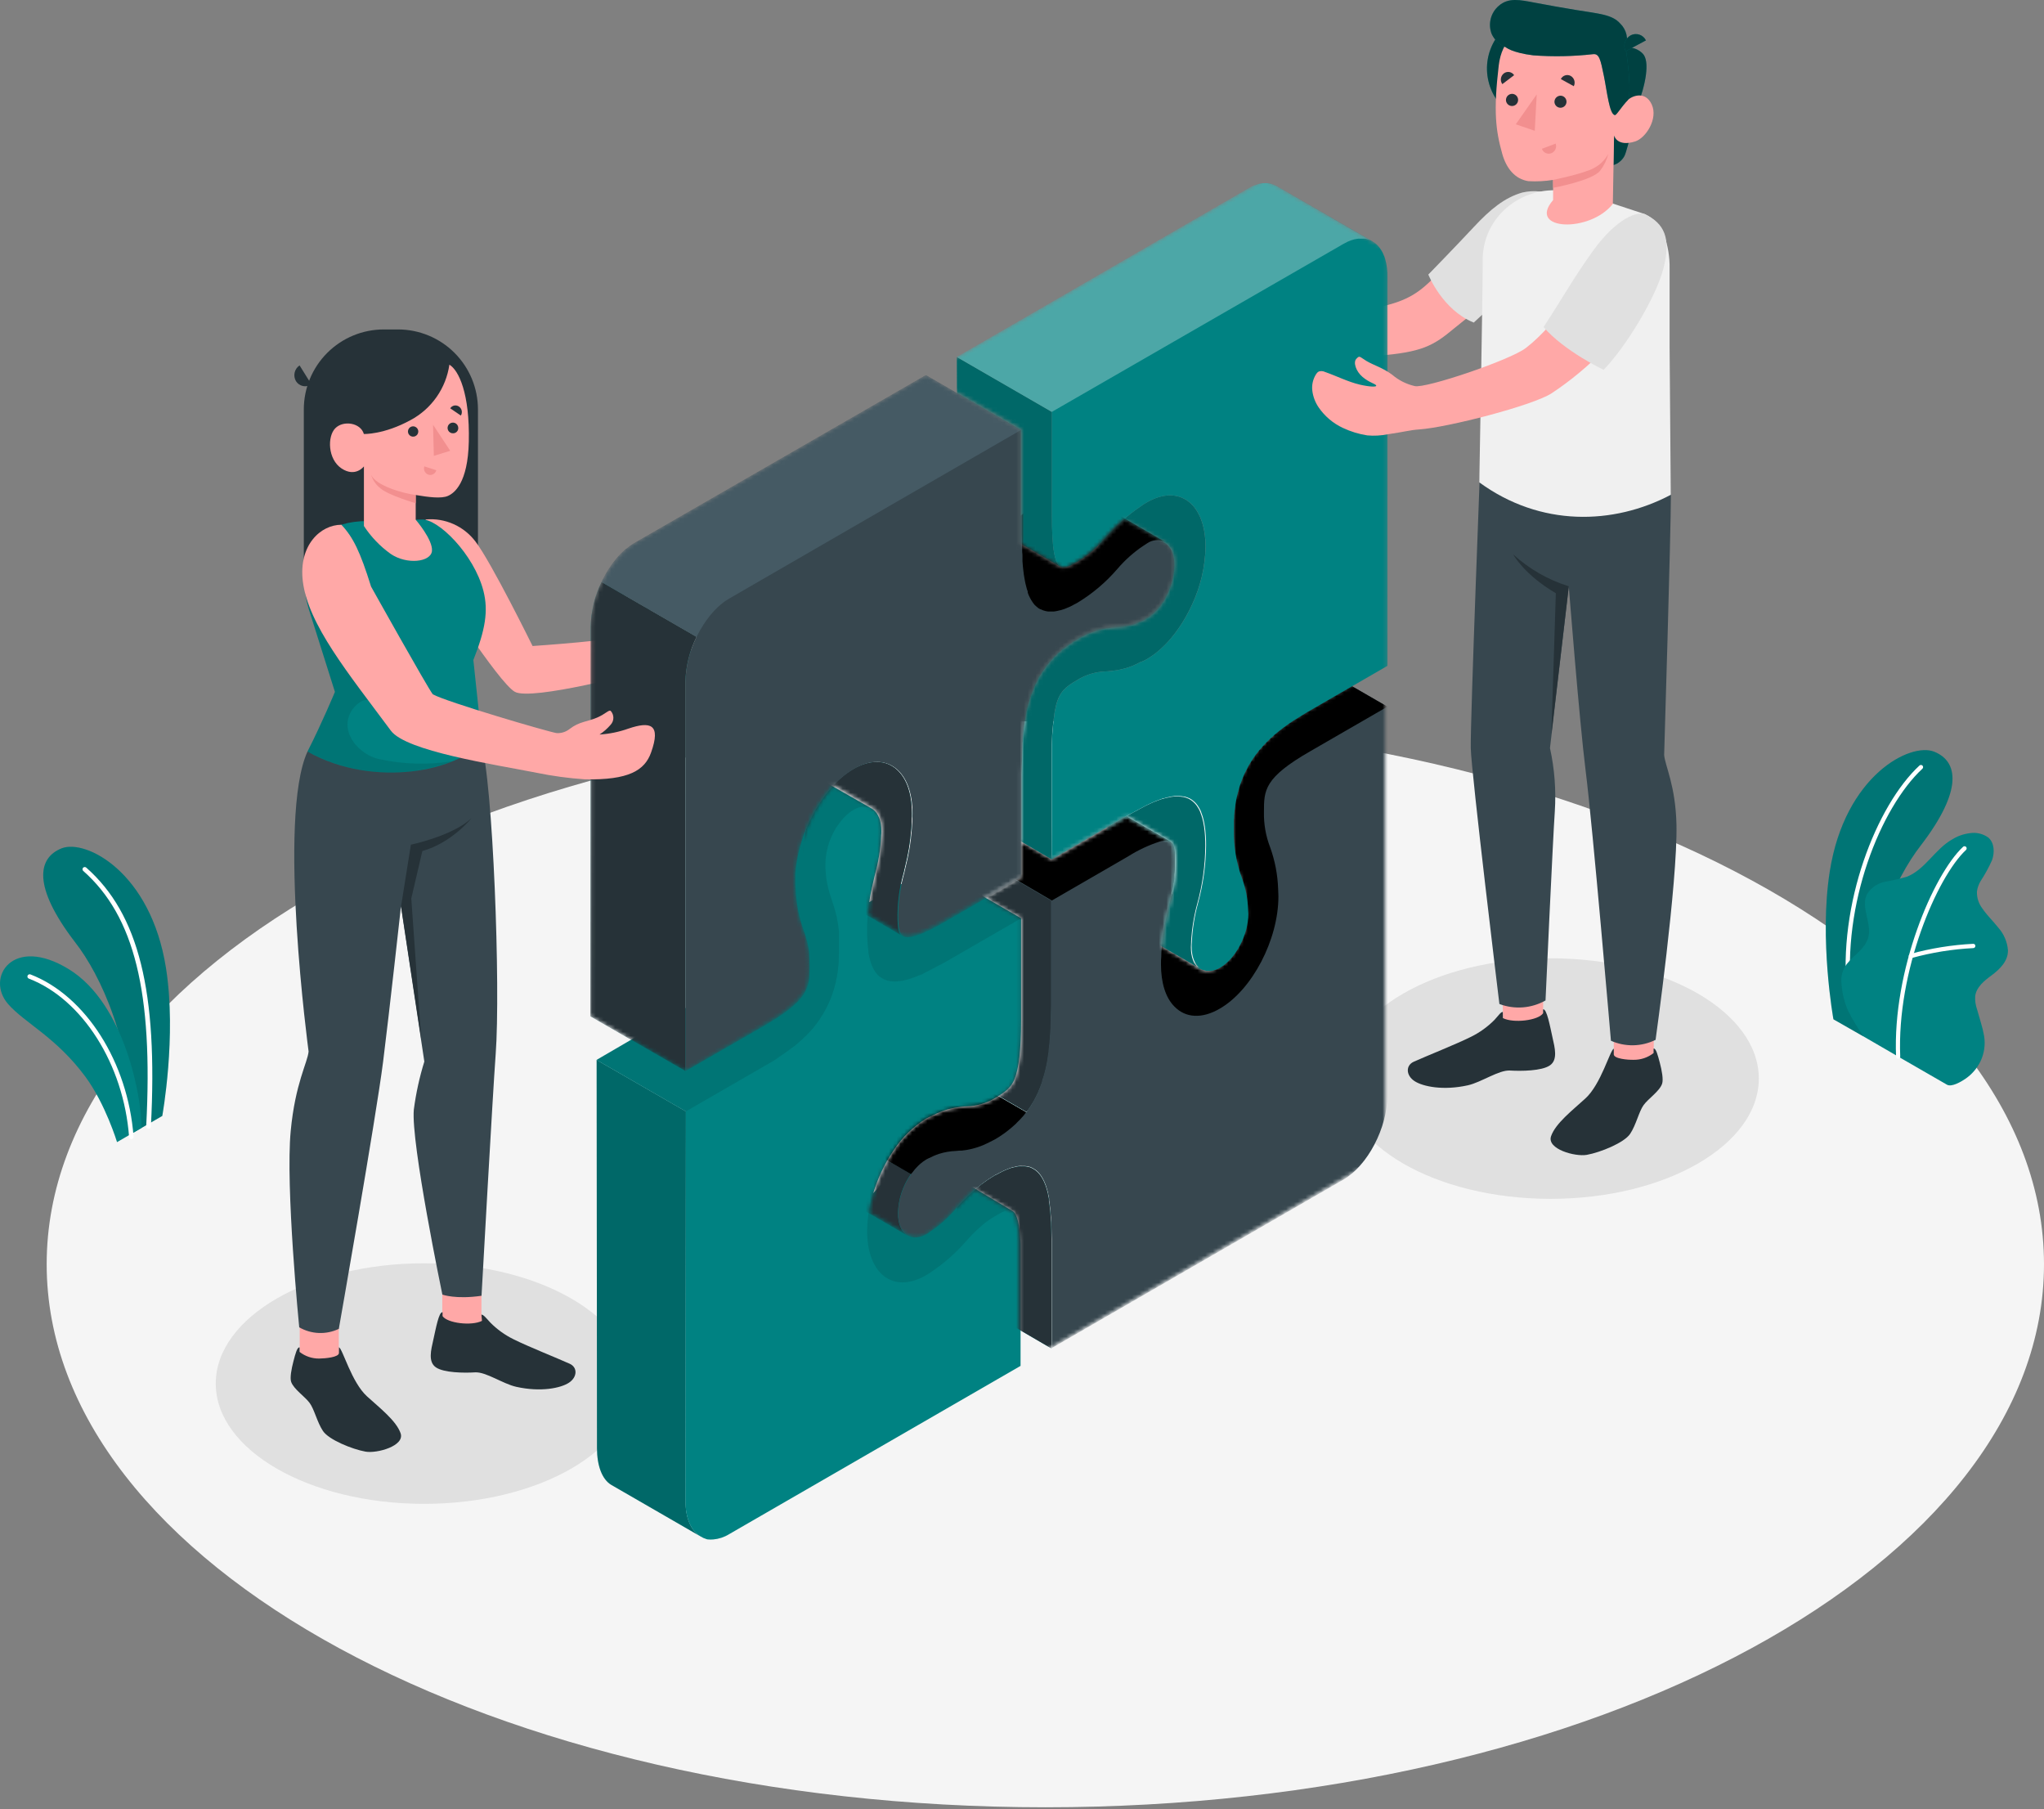 <svg width="530" height="469" viewBox="0 0 530 469" fill="none" xmlns="http://www.w3.org/2000/svg">
<rect x="0" y="0" width="530" height="469" fill="#808080" stroke="none"/>
<path d="M271.051 468.499C414.065 468.499 530 405.472 530 327.725C530 249.977 414.065 186.95 271.051 186.95C128.037 186.95 12.102 249.977 12.102 327.725C12.102 405.472 128.037 468.499 271.051 468.499Z" fill="#F5F5F5"/>
<path d="M402.054 310.775C431.876 310.775 456.052 296.816 456.052 279.596C456.052 262.376 431.876 248.417 402.054 248.417C372.231 248.417 348.055 262.376 348.055 279.596C348.055 296.816 372.231 310.775 402.054 310.775Z" fill="#E0E0E0"/>
<path d="M109.946 389.84C139.768 389.84 163.944 375.88 163.944 358.661C163.944 341.441 139.768 327.482 109.946 327.482C80.123 327.482 55.947 341.441 55.947 358.661C55.947 375.88 80.123 389.84 109.946 389.84Z" fill="#E0E0E0"/>
<path d="M483.203 268.69L475.399 264.232C475.399 264.232 471.659 243.612 474.45 225.898C478.386 200.983 495.348 192.38 501.519 194.858C507.69 197.336 509.125 204.722 498.045 219.171C491.434 227.611 483.04 245.557 483.203 268.69Z" fill="#008282"/>
<g opacity="0.1">
<path d="M483.203 268.69L475.399 264.232C475.399 264.232 471.659 243.612 474.45 225.898C478.386 200.983 495.348 192.38 501.519 194.858C507.69 197.336 509.125 204.722 498.045 219.171C491.434 227.611 483.04 245.557 483.203 268.69Z" fill="black"/>
</g>
<path d="M479.486 258.547H479.567C479.64 258.54 479.711 258.519 479.776 258.484C479.841 258.449 479.898 258.402 479.944 258.344C479.99 258.287 480.025 258.222 480.046 258.151C480.066 258.081 480.073 258.007 480.065 257.934C477.518 234.523 487.637 209.307 498.474 199.269C498.583 199.168 498.647 199.027 498.652 198.879C498.658 198.73 498.604 198.585 498.503 198.476C498.401 198.367 498.261 198.303 498.112 198.297C497.963 198.292 497.819 198.346 497.71 198.447C486.688 208.624 476.372 234.338 478.954 258.061C478.972 258.191 479.035 258.311 479.133 258.4C479.23 258.488 479.355 258.541 479.486 258.547Z" fill="white"/>
<path d="M504.841 281.182C506.069 281.888 508.604 280.348 509.577 279.688C511.245 278.557 512.594 277.014 513.49 275.208C514.494 273.155 514.838 270.842 514.474 268.585C514.27 267.411 513.991 266.251 513.64 265.112C513.305 263.954 512.98 262.796 512.656 261.697C512.254 260.585 512.085 259.403 512.158 258.223C512.448 255.908 514.474 254.252 516.408 252.84C518.492 251.277 520.668 249.216 520.657 246.402C520.499 244.219 519.629 242.149 518.179 240.509C516.836 238.807 515.238 237.302 514.022 235.508C513.06 234.256 512.561 232.709 512.61 231.131C512.735 230.168 513.058 229.242 513.559 228.41C514.701 226.668 515.7 224.837 516.546 222.934C517.23 220.966 517.137 218.511 515.597 217.145C514.908 216.64 514.125 216.278 513.294 216.079C512.463 215.88 511.601 215.849 510.758 215.987C509.16 216.182 507.624 216.719 506.254 217.562C501.785 220.051 499.238 225.342 494.502 227.253C492.638 227.801 490.744 228.242 488.829 228.572C487.856 228.749 486.932 229.129 486.116 229.688C485.3 230.247 484.611 230.971 484.094 231.814C482.357 235.288 485.587 239.571 484.36 243.253C483.272 246.518 480.1 247.768 478.328 250.709C477.6 252.007 477.308 253.505 477.494 254.981C477.646 257.479 478.254 259.928 479.289 262.206C480.451 264.47 481.778 266.645 483.26 268.713C483.272 268.759 504.644 281.078 504.841 281.182Z" fill="#008282"/>
<path d="M492.176 274.444C492.25 274.442 492.323 274.426 492.39 274.396C492.458 274.366 492.519 274.323 492.569 274.269C492.62 274.215 492.659 274.151 492.685 274.082C492.711 274.013 492.723 273.939 492.72 273.865C491.805 251.786 502.202 227.415 509.774 220.329C509.827 220.279 509.87 220.219 509.9 220.152C509.93 220.085 509.946 220.013 509.948 219.94C509.951 219.867 509.938 219.794 509.912 219.726C509.886 219.658 509.847 219.595 509.797 219.542C509.747 219.489 509.687 219.446 509.62 219.416C509.553 219.386 509.481 219.369 509.408 219.367C509.335 219.365 509.262 219.377 509.194 219.403C509.125 219.429 509.063 219.468 509.01 219.519C501.287 226.743 490.682 251.52 491.643 273.934C491.654 274.07 491.715 274.196 491.813 274.29C491.911 274.384 492.04 274.438 492.176 274.444Z" fill="white"/>
<path d="M495.487 248.359H495.649C500.879 246.913 506.253 246.047 511.672 245.777C511.819 245.768 511.956 245.703 512.055 245.595C512.155 245.487 512.208 245.345 512.205 245.198C512.205 245.124 512.19 245.051 512.16 244.983C512.131 244.915 512.087 244.854 512.033 244.804C511.979 244.754 511.914 244.716 511.844 244.692C511.774 244.668 511.7 244.659 511.626 244.666C506.113 244.943 500.646 245.825 495.325 247.294C495.255 247.315 495.189 247.35 495.133 247.396C495.076 247.443 495.03 247.5 494.995 247.564C494.961 247.629 494.939 247.699 494.932 247.772C494.925 247.845 494.933 247.918 494.954 247.988C494.991 248.099 495.063 248.195 495.159 248.262C495.255 248.328 495.37 248.363 495.487 248.359Z" fill="white"/>
<path d="M34.32 293.767L42.077 289.286C42.077 289.286 45.84 268.666 43.038 250.952C39.113 226.037 22.198 217.446 15.981 219.912C9.763 222.378 8.374 229.777 19.454 244.226C26.065 252.666 34.528 270.646 34.32 293.767Z" fill="#008282"/>
<g opacity="0.1">
<path d="M34.32 293.767L42.077 289.286C42.077 289.286 45.84 268.666 43.038 250.952C39.113 226.037 22.198 217.446 15.981 219.912C9.763 222.378 8.374 229.777 19.454 244.226C26.065 252.666 34.528 270.646 34.32 293.767Z" fill="black"/>
</g>
<path d="M38.453 292.575C38.302 292.566 38.16 292.497 38.058 292.385C37.956 292.272 37.903 292.124 37.909 291.972C39.738 257.239 34.852 237.476 21.561 225.747C21.454 225.637 21.395 225.49 21.395 225.336C21.395 225.183 21.454 225.036 21.561 224.925C21.671 224.819 21.819 224.759 21.972 224.759C22.125 224.759 22.273 224.819 22.383 224.925C35.964 236.908 40.977 256.996 39.125 292.077C39.115 292.154 39.089 292.229 39.05 292.296C39.011 292.364 38.958 292.422 38.895 292.469C38.832 292.515 38.761 292.549 38.685 292.567C38.609 292.585 38.53 292.588 38.453 292.575Z" fill="white"/>
<path d="M36.67 292.401C36.832 284.945 32.49 260.249 17.879 251.265C3.268 242.281 -3.829 253.476 2.087 260.261C6.429 265.228 14.51 268.817 22.117 279.086C27.338 286.149 30.348 296.071 30.348 296.071L36.67 292.401Z" fill="#008282"/>
<path d="M34.053 295.295C33.906 295.296 33.763 295.239 33.656 295.138C33.548 295.037 33.483 294.899 33.474 294.751C32.074 275.926 21.387 259.034 7.482 253.685C7.411 253.657 7.345 253.616 7.29 253.564C7.234 253.511 7.19 253.448 7.158 253.378C7.127 253.308 7.11 253.233 7.108 253.156C7.106 253.08 7.119 253.004 7.146 252.932C7.174 252.861 7.215 252.795 7.268 252.74C7.32 252.684 7.383 252.64 7.453 252.608C7.523 252.577 7.598 252.56 7.675 252.558C7.751 252.556 7.828 252.569 7.899 252.596C22.244 258.119 33.197 275.416 34.632 294.67C34.639 294.747 34.629 294.825 34.605 294.898C34.581 294.971 34.543 295.039 34.492 295.097C34.441 295.156 34.379 295.203 34.31 295.237C34.241 295.271 34.165 295.291 34.088 295.295H34.053Z" fill="white"/>
<path d="M328.454 72.793C330.213 74.24 332.228 74.993 334.543 77.239C336.007 78.905 337.855 80.188 339.927 80.979C342.602 82.044 345.114 81.731 352.535 80.539C361.601 79.091 365.502 77.563 369.416 74.229C373.989 70.327 384.224 58.553 389.167 53.933C394.401 49.047 401.59 50.934 401.59 50.934C399.365 58.176 396.055 65.039 391.772 71.288C387.813 76.926 380.415 82.333 377.069 85.112C371.708 89.569 368.86 91.329 357.097 92.221C348.217 92.892 347.036 93.101 339.73 92.892C337.102 92.811 335.47 92.788 331.163 92.429C329.293 92.307 327.441 91.984 325.64 91.468C323.603 90.999 321.65 90.218 319.851 89.153C317.503 87.628 315.608 85.501 314.363 82.993C313.683 81.615 313.334 80.096 313.344 78.559C313.363 77.01 313.929 75.517 314.942 74.345C315.141 74.105 315.395 73.918 315.683 73.8C316.244 73.705 316.821 73.829 317.292 74.148C320.071 75.572 322.873 77.54 325.791 78.663C328.245 79.601 330.121 79.937 329.935 79.439C329.75 78.941 328.268 78.489 326.74 76.764C325.212 75.039 324.83 72.643 325.814 71.89C326.798 71.138 326.74 71.334 328.454 72.793Z" fill="#FFA8A7"/>
<path d="M403.698 50.9C400.899 49.554 397.725 49.207 394.702 49.915C390.128 51.235 386.458 54.222 382.093 58.911C377.729 63.6 370.354 71.172 370.354 71.172C370.354 71.172 373.989 80.353 382.14 83.618L399.229 67.815L403.698 50.9Z" fill="#E0E0E0"/>
<path d="M428.81 260.689H418.448V278.426H428.81V260.689Z" fill="#FFA8A7"/>
<path d="M400.132 265.158L389.781 265.517L389.26 246.75L400.132 246.391V265.158Z" fill="#FFA8A7"/>
<path d="M433.256 128.274C433.256 138.161 431.508 195.703 431.508 195.703C431.739 198.551 434.483 203.611 434.703 213.869C435.004 228.735 429.285 269.558 429.285 269.558C427.49 270.444 425.523 270.925 423.522 270.965C421.521 271.005 419.535 270.603 417.707 269.789C417.707 269.789 413.006 214.448 411.142 199.732C409.522 186.881 406.778 151.985 406.778 151.985L401.903 193.92C403.091 199.322 403.512 204.864 403.154 210.384C402.667 217.191 400.746 259.346 400.746 259.346C398.941 260.367 396.934 260.978 394.868 261.136C392.801 261.294 390.724 260.995 388.786 260.261C388.786 260.261 381.48 200.161 381.364 193.92C381.225 186.8 384.062 114.103 384.062 114.103L433.256 128.274Z" fill="#37474F"/>
<path d="M426.414 55.496C428.695 56.507 430.487 58.374 431.404 60.694C432.466 63.556 432.981 66.592 432.92 69.644V89.94L433.221 128.274C418.344 136.112 399.449 136.633 383.576 125.044C383.576 125.044 384.467 75.711 384.467 67.641C384.467 67.282 384.467 66.912 384.467 66.483C385.046 54.905 396.392 47.044 407.623 49.915L417.047 52.393L426.471 55.496H426.414Z" fill="#F0F0F0"/>
<path d="M403.08 31.625C410.735 29.819 415.475 22.149 413.669 14.494C411.862 6.84 404.192 2.099 396.538 3.906C388.883 5.712 384.142 13.382 385.949 21.037C387.756 28.691 395.425 33.432 403.08 31.625Z" fill="#008282"/>
<path opacity="0.5" d="M403.08 31.625C410.735 29.819 415.475 22.149 413.669 14.494C411.862 6.84 404.192 2.099 396.538 3.906C388.883 5.712 384.142 13.382 385.949 21.037C387.756 28.691 395.425 33.432 403.08 31.625Z" fill="black"/>
<path d="M424.422 27.86C424.422 27.86 422.107 38.708 421.192 40.48C420.58 41.587 419.564 42.417 418.355 42.795L418.518 35.165L424.422 27.86Z" fill="#008282"/>
<path opacity="0.5" d="M424.422 27.86C424.422 27.86 422.107 38.708 421.192 40.48C420.58 41.587 419.564 42.417 418.355 42.795L418.518 35.165L424.422 27.86Z" fill="black"/>
<path d="M421.528 12.334C422.335 12.239 423.154 12.331 423.921 12.602C424.687 12.873 425.382 13.316 425.951 13.897C427.849 15.83 426.784 21.909 424.422 27.86L420.081 28.369L421.528 12.334Z" fill="#008282"/>
<path opacity="0.5" d="M421.528 12.334C422.335 12.239 423.154 12.331 423.921 12.602C424.687 12.873 425.382 13.316 425.951 13.897C427.849 15.83 426.784 21.909 424.422 27.86L420.081 28.369L421.528 12.334Z" fill="black"/>
<path d="M418.772 28.369C419.64 28.89 420.891 27.211 421.956 26.054C423.021 24.896 426.587 23.391 428.289 27.084C429.991 30.777 426.749 35.802 423.982 36.67C419.223 38.164 418.517 35.107 418.517 35.107L418.205 52.845C412.288 60.428 395.871 59.791 402.714 51.861V46.639C400.593 46.974 398.443 47.083 396.299 46.963C392.826 46.419 390.592 43.663 389.526 39.877C387.825 33.788 387.211 28.879 388.623 16.907C390.21 3.789 405.469 3.651 413.712 8.803C421.956 13.955 418.772 28.369 418.772 28.369Z" fill="#FFA8A7"/>
<path d="M418.772 29.828C419.212 29.828 420.879 27.072 421.956 26.088C423.461 24.722 421.528 12.334 421.528 12.334C421.923 11.262 421.997 10.099 421.74 8.986C421.483 7.873 420.906 6.86 420.081 6.07C418.02 3.755 414.581 3.558 408.7 2.597C405.62 2.111 400.943 1.254 397.863 0.675C394.193 -0.008 391.148 -0.726 388.601 1.532C387.581 2.411 386.859 3.584 386.536 4.891C386.212 6.198 386.303 7.573 386.794 8.826C387.52 10.387 388.817 11.609 390.418 12.241C390.418 12.241 392.016 13.665 397.597 14.348C402.743 14.73 407.914 14.629 413.041 14.047C414.662 13.827 415.01 15.402 415.878 19.674C416.665 23.437 417.302 29.805 418.772 29.828Z" fill="#008282"/>
<path opacity="0.5" d="M418.772 29.828C419.212 29.828 420.879 27.072 421.956 26.088C423.461 24.722 421.528 12.334 421.528 12.334C421.923 11.262 421.997 10.099 421.74 8.986C421.483 7.873 420.906 6.86 420.081 6.07C418.02 3.755 414.581 3.558 408.7 2.597C405.62 2.111 400.943 1.254 397.863 0.675C394.193 -0.008 391.148 -0.726 388.601 1.532C387.581 2.411 386.859 3.584 386.536 4.891C386.212 6.198 386.303 7.573 386.794 8.826C387.52 10.387 388.817 11.609 390.418 12.241C390.418 12.241 392.016 13.665 397.597 14.348C402.743 14.73 407.914 14.629 413.041 14.047C414.662 13.827 415.01 15.402 415.878 19.674C416.665 23.437 417.302 29.805 418.772 29.828Z" fill="black"/>
<path d="M421.516 13.295L426.784 10.47C426.615 10.12 426.378 9.808 426.087 9.552C425.796 9.296 425.456 9.1 425.088 8.977C424.72 8.854 424.331 8.806 423.945 8.836C423.558 8.865 423.181 8.972 422.836 9.15C422.125 9.538 421.591 10.186 421.345 10.958C421.099 11.73 421.161 12.567 421.516 13.295Z" fill="#008282"/>
<path opacity="0.5" d="M421.516 13.295L426.784 10.47C426.615 10.12 426.378 9.808 426.087 9.552C425.796 9.296 425.456 9.1 425.088 8.977C424.72 8.854 424.331 8.806 423.945 8.836C423.558 8.865 423.181 8.972 422.836 9.15C422.125 9.538 421.591 10.186 421.345 10.958C421.099 11.73 421.161 12.567 421.516 13.295Z" fill="black"/>
<path d="M402.679 46.639C402.679 46.639 410.494 45.064 413.226 43.605C414.851 42.773 416.184 41.464 417.047 39.854C416.636 41.45 415.907 42.946 414.905 44.254C412.902 46.813 402.725 48.688 402.725 48.688L402.679 46.639Z" fill="#F28F8F"/>
<path d="M403.061 26.413C403.07 26.72 403.17 27.017 403.347 27.268C403.524 27.519 403.771 27.712 404.057 27.823C404.344 27.934 404.656 27.959 404.956 27.893C405.256 27.828 405.531 27.675 405.745 27.455C405.959 27.235 406.103 26.956 406.16 26.654C406.216 26.353 406.183 26.041 406.063 25.758C405.944 25.475 405.743 25.233 405.487 25.064C405.231 24.894 404.931 24.803 404.624 24.803C404.204 24.812 403.805 24.986 403.513 25.287C403.22 25.588 403.058 25.993 403.061 26.413Z" fill="#263238"/>
<path d="M404.717 20.496L408.074 22.349C408.31 21.889 408.359 21.356 408.213 20.86C408.066 20.364 407.735 19.944 407.287 19.686C407.066 19.564 406.823 19.489 406.573 19.464C406.322 19.44 406.069 19.466 405.829 19.542C405.588 19.617 405.366 19.741 405.175 19.905C404.984 20.069 404.828 20.27 404.717 20.496Z" fill="#263238"/>
<path d="M403.385 37.226L399.808 38.569C399.888 38.807 400.015 39.026 400.182 39.214C400.349 39.402 400.552 39.555 400.778 39.663C401.005 39.77 401.251 39.832 401.502 39.843C401.753 39.854 402.004 39.815 402.239 39.727C402.715 39.538 403.1 39.172 403.313 38.706C403.527 38.24 403.553 37.71 403.385 37.226Z" fill="#F28F8F"/>
<path d="M389.55 21.805L392.606 19.489C392.469 19.277 392.29 19.095 392.08 18.955C391.87 18.815 391.633 18.72 391.384 18.675C391.135 18.63 390.88 18.638 390.634 18.696C390.388 18.754 390.157 18.863 389.955 19.014C389.536 19.334 389.259 19.805 389.183 20.327C389.107 20.848 389.239 21.379 389.55 21.805Z" fill="#263238"/>
<path d="M390.488 25.961C390.499 26.27 390.601 26.568 390.781 26.819C390.961 27.071 391.21 27.263 391.499 27.374C391.787 27.484 392.102 27.507 392.403 27.44C392.705 27.373 392.98 27.218 393.195 26.996C393.409 26.774 393.553 26.493 393.61 26.19C393.666 25.886 393.631 25.572 393.511 25.288C393.39 25.003 393.188 24.761 392.931 24.59C392.673 24.42 392.371 24.329 392.062 24.328C391.851 24.331 391.643 24.376 391.45 24.46C391.256 24.544 391.081 24.665 390.935 24.817C390.789 24.969 390.674 25.148 390.597 25.344C390.52 25.541 390.483 25.75 390.488 25.961Z" fill="#263238"/>
<path d="M398.465 24.479L397.955 33.903L393.035 32.225L398.465 24.479Z" fill="#F28F8F"/>
<path d="M418.448 273.309V271.827C417.452 272.267 415.148 281.089 411.038 284.794C407.773 287.781 403.316 291.22 402.181 294.543C401.046 297.866 408.387 299.903 411.443 299.371C414.986 298.734 421.134 296.245 422.685 293.929C424.237 291.614 424.943 288.198 426.159 286.496C427.374 284.794 430.304 282.907 430.975 280.939C431.346 279.862 430.906 277.466 430.385 275.509C429.864 273.552 429.389 271.665 428.764 271.827C428.764 272.059 428.764 272.985 428.764 272.985C427.285 274.143 425.455 274.76 423.577 274.733C422.106 274.768 418.436 274.467 418.448 273.309Z" fill="#263238"/>
<path d="M389.677 262.322C389.133 262.322 388.693 263.097 387.512 264.383C385.74 266.174 383.682 267.657 381.422 268.771C377.543 270.704 369.995 273.691 366.579 275.231C364.449 276.192 364.553 278.774 366.753 280.233C368.953 281.691 374.278 282.757 380.646 281.332C384.12 280.545 388.658 277.338 391.529 277.512C394.401 277.685 399.761 277.639 401.88 276.18C403.999 274.722 403.153 271.607 402.551 268.921C401.903 266.003 401.081 261.442 400.12 261.65V262.657C398.87 264.545 392.444 265.309 389.7 263.919L389.677 262.322Z" fill="#263238"/>
<path d="M406.789 151.985C401.434 150.319 396.509 147.497 392.363 143.719C392.363 143.719 395.142 148.929 403.42 153.78L402.262 190.4L406.789 151.985Z" fill="#263238"/>
<path d="M99.503 85.401H103.196C108.695 85.401 113.97 87.586 117.858 91.475C121.747 95.364 123.932 100.638 123.932 106.137V150.133H78.778V106.137C78.778 100.638 80.963 95.364 84.852 91.475C88.74 87.586 94.015 85.401 99.514 85.401H99.503Z" fill="#263238"/>
<path d="M98.021 366.429L95.115 363.847C92.301 361.277 90.159 356.901 88.921 353.96C88.222 352.263 87.86 350.446 87.856 348.611V342.822H77.713V352.235V352.455C78.2 354.562 82.865 360.177 85.505 363.836C87.288 366.29 90.657 369.405 94.686 369.949C98.542 370.528 100.498 369.324 98.021 366.429Z" fill="#FFA8A7"/>
<path d="M127.347 350.985C127.632 350.82 127.88 350.599 128.077 350.336C128.864 349.248 128.239 348.657 127.66 347.789C126.965 346.584 126.383 345.316 125.923 344.003C125.449 342.845 124.835 340.785 124.835 340.785C124.835 340.785 124.835 339.268 124.835 338.654V332.865H114.681V342.533C115.202 344.848 117.263 346.967 118.606 348.762C119.648 350.151 122.334 350.857 123.955 351.205C124.665 351.387 125.403 351.438 126.132 351.355C126.557 351.311 126.97 351.185 127.347 350.985Z" fill="#FFA8A7"/>
<path d="M79.728 194.835C71.855 212.028 80.017 272.58 80.017 272.58C79.774 275.37 76.544 280.858 75.386 293.13C73.985 307.637 77.586 344.073 77.586 344.073C79.136 344.97 80.881 345.476 82.671 345.547C84.46 345.618 86.24 345.251 87.855 344.478C87.855 344.478 97.523 289.622 99.341 275.196C100.927 262.611 103.972 234.94 103.972 234.94L110.027 275.185C108.769 279.245 107.859 283.405 107.306 287.619C106.484 296.094 114.704 335.598 114.704 335.598C114.704 335.598 118.178 336.883 124.858 335.899C124.858 335.899 127.764 283.486 128.528 273.263C129.813 256.104 127.857 202.499 124.708 192.346L79.728 194.835Z" fill="#37474F"/>
<path d="M103.995 234.929L106.542 218.963C106.542 218.963 117.355 216.717 122.253 212.109C122.253 212.109 117.112 218.511 109.517 220.607L106.646 232.891L109.216 269.361L103.995 234.929Z" fill="#263238"/>
<path d="M87.89 350.718V349.248C88.863 349.676 91.132 358.313 95.173 361.984C98.38 364.913 102.768 368.293 103.879 371.558C104.991 374.823 97.778 376.826 94.779 376.305C91.306 375.68 85.262 373.226 83.745 370.956C82.229 368.687 81.511 365.329 80.272 363.662C79.033 361.995 76.197 360.143 75.502 358.244C75.131 357.19 75.571 354.863 76.081 352.907C76.59 350.95 77.065 349.132 77.678 349.294V350.452C79.128 351.588 80.92 352.196 82.761 352.177C84.29 352.154 87.902 351.853 87.89 350.718Z" fill="#263238"/>
<path d="M124.835 340.785C125.356 340.785 125.993 341.595 127.15 342.857C128.892 344.616 130.915 346.072 133.136 347.164C136.945 349.074 144.355 352.003 147.713 353.52C149.808 354.458 149.704 356.993 147.539 358.429C145.374 359.865 140.152 360.907 133.877 359.506C130.404 358.742 126.004 355.581 123.179 355.755C120.354 355.928 115.075 355.882 113.014 354.446C110.953 353.011 111.764 349.954 112.354 347.326C113.002 344.455 113.801 339.974 114.751 340.171V341.167C115.978 343.019 122.288 343.772 124.974 342.405L124.835 340.785Z" fill="#263238"/>
<path d="M110.409 134.653C112.878 134.436 115.361 134.854 117.622 135.868C119.884 136.881 121.849 138.456 123.33 140.442C127.394 145.745 138.092 167.465 138.092 167.465C138.092 167.465 161.583 165.89 162.706 164.536C163.829 163.181 163.204 160.426 162.891 158.909C162.579 157.392 162.069 154.035 161.733 153.12C161.143 151.464 163.586 151.962 165.022 153.456C166.457 154.949 167.094 158.006 167.812 158.527C168.53 159.048 173.983 152.738 176.622 149.739C179.262 146.741 180.513 144.599 182.284 145.849C183.569 146.752 182.747 148.547 180.848 151.14C179.962 152.248 179.142 153.408 178.394 154.613C178.174 155.088 178.869 155.459 179.146 155.702C179.667 156.165 180.571 156.917 180.64 157.635C180.628 158.022 180.652 158.41 180.709 158.793C180.953 159.661 182.029 160.067 182.33 160.912C182.55 161.525 182.33 162.209 182.423 162.845C182.504 163.251 182.736 163.621 182.805 164.003C182.833 164.413 182.771 164.823 182.626 165.207C182.48 165.591 182.253 165.938 181.96 166.226C180.096 168.437 177.56 169.283 175.117 170.637C173.091 171.795 171.007 172.246 168.669 173.288C166.33 174.33 137.779 181.717 133.507 179.344C129.235 176.97 112.852 151.244 112.852 151.244C106.461 140.651 110.409 134.653 110.409 134.653Z" fill="#FFA8A7"/>
<path d="M93.61 135.116C83.525 135.811 82.819 140.685 80.295 146.011C78.362 150.075 78.999 154.914 80.469 159.152L86.848 179.355C86.848 179.355 83.549 187.321 79.728 194.835C97.373 204.687 119.405 199.466 124.708 192.322C124.939 190.794 123.55 178.881 122.739 171.089C125.842 163.297 126.664 158.353 125.356 153.201C122.913 143.638 113.466 134.318 109.286 134.676L93.61 135.116Z" fill="#008282"/>
<path d="M77.678 94.722L80.735 99.63C80.423 99.847 80.07 99.998 79.698 100.074C79.326 100.151 78.943 100.151 78.571 100.076C78.198 100 77.846 99.85 77.533 99.634C77.221 99.418 76.955 99.141 76.752 98.82C76.353 98.148 76.227 97.349 76.399 96.586C76.572 95.824 77.029 95.157 77.678 94.722Z" fill="#263238"/>
<path d="M116.522 94.536C118.907 95.937 121.848 101.934 121.558 114.52C121.315 125.171 117.853 127.811 116.128 128.563C114.403 129.316 111.046 128.864 107.792 128.32V134.723C107.792 134.723 112.284 139.944 112.007 142.827C111.729 145.71 105.511 146.451 101.309 143.591C98.565 141.63 96.21 139.177 94.362 136.355V120.899C94.362 120.899 92.174 123.828 88.573 121.443C84.972 119.058 84.845 113.153 86.929 111.023C89.013 108.893 93.517 109.576 94.35 112.505C94.35 112.505 99.537 112.69 106.449 108.904C109.138 107.468 111.45 105.418 113.2 102.922C114.95 100.426 116.088 97.553 116.522 94.536Z" fill="#FFA8A7"/>
<path d="M108.464 111.833C108.468 112.097 108.394 112.356 108.253 112.578C108.111 112.8 107.906 112.976 107.666 113.082C107.425 113.189 107.158 113.223 106.898 113.179C106.638 113.135 106.396 113.016 106.204 112.836C106.011 112.656 105.876 112.424 105.815 112.167C105.753 111.911 105.769 111.642 105.859 111.395C105.95 111.147 106.111 110.931 106.323 110.775C106.535 110.618 106.788 110.527 107.051 110.514C107.231 110.507 107.41 110.537 107.578 110.6C107.746 110.663 107.9 110.758 108.031 110.881C108.162 111.003 108.268 111.151 108.342 111.314C108.416 111.478 108.458 111.654 108.464 111.833Z" fill="#263238"/>
<path d="M110.015 120.899L113.13 121.895C113.078 122.107 112.983 122.306 112.852 122.48C112.72 122.654 112.555 122.8 112.365 122.908C112.176 123.017 111.966 123.085 111.749 123.11C111.532 123.135 111.313 123.115 111.104 123.052C110.675 122.909 110.32 122.603 110.116 122.2C109.913 121.796 109.876 121.329 110.015 120.899Z" fill="#F28F8F"/>
<path d="M119.498 107.723L116.742 105.848C116.856 105.664 117.006 105.506 117.183 105.383C117.36 105.259 117.56 105.173 117.771 105.13C117.983 105.087 118.201 105.087 118.412 105.131C118.623 105.175 118.823 105.261 119 105.385C119.369 105.635 119.627 106.018 119.72 106.454C119.813 106.89 119.733 107.345 119.498 107.723Z" fill="#263238"/>
<path d="M118.826 110.873C118.84 111.051 118.819 111.23 118.763 111.4C118.706 111.57 118.617 111.727 118.499 111.862C118.382 111.996 118.239 112.106 118.078 112.185C117.917 112.264 117.743 112.31 117.564 112.32C117.288 112.345 117.01 112.287 116.767 112.153C116.524 112.019 116.327 111.815 116.201 111.568C116.075 111.321 116.025 111.042 116.059 110.766C116.093 110.491 116.209 110.232 116.391 110.023C116.573 109.814 116.814 109.664 117.082 109.593C117.351 109.522 117.634 109.533 117.896 109.624C118.158 109.716 118.386 109.883 118.552 110.106C118.718 110.328 118.813 110.595 118.826 110.873Z" fill="#263238"/>
<path d="M112.285 110.097L112.493 118.167L116.742 116.858L112.285 110.097Z" fill="#F28F8F"/>
<path d="M107.792 128.32C104.319 127.869 97.372 125.843 96.214 123.052C96.648 124.467 97.51 125.713 98.68 126.618C100.788 128.424 107.792 130.451 107.792 130.451V128.32Z" fill="#F28F8F"/>
<path opacity="0.1" d="M98.125 196.745C93.32 195.587 88.446 190.354 90.645 185.225C91.272 183.785 92.349 182.587 93.714 181.81C94.217 181.523 94.798 181.403 95.373 181.465C95.949 181.527 96.49 181.77 96.921 182.157C94.605 180.64 90.634 173.265 90.101 170.579L87.381 161.502C87.127 159.426 87.313 157.32 87.925 155.32L80.828 147.123L79.519 148.026C78.362 151.58 79.241 155.598 80.469 159.152L86.848 179.355C86.848 179.355 83.548 187.321 79.728 194.835C85.469 197.918 91.805 199.734 98.308 200.162C104.81 200.589 111.329 199.618 117.425 197.312C111.013 198.341 104.465 198.149 98.125 196.745Z" fill="black"/>
<path d="M181.462 398.176L158.515 384.931C156.13 383.518 154.798 379.975 154.798 375.414L154.706 274.768L177.861 288.117L177.769 389.087C177.734 393.533 179.169 396.705 181.462 398.176Z" fill="#008282"/>
<path opacity="0.2" d="M181.462 398.176L158.515 384.931C156.13 383.518 154.798 379.975 154.798 375.414L154.706 274.768L177.861 288.117L177.769 389.087C177.734 393.533 179.169 396.705 181.462 398.176Z" fill="black"/>
<path d="M181.624 398.268L181.462 398.176C179.146 396.705 177.734 393.545 177.734 389.087L177.826 288.117L154.671 274.768L174.666 263.109L174.851 263.005L177.688 261.361L180.883 259.138L181.01 259.057L181.138 258.964C181.311 258.848 181.45 258.721 181.601 258.605L181.786 258.478L182.342 258.061L182.874 257.644C183.021 257.505 183.172 257.378 183.326 257.262L183.5 257.123L183.662 256.984C183.963 256.753 184.252 256.498 184.53 256.255L184.97 255.85L185.132 255.676C185.676 255.178 186.22 254.634 186.718 254.09L186.903 253.916C187.112 253.692 187.309 253.472 187.494 253.256C187.592 253.153 187.682 253.04 187.76 252.921C187.854 252.832 187.939 252.735 188.015 252.631V252.55L188.084 252.446L188.212 252.307L188.825 251.531C188.987 251.3 189.161 251.057 189.312 250.813L189.439 250.663V250.593C189.659 250.281 189.856 249.968 190.053 249.656C190.249 249.343 190.388 249.111 190.55 248.834L190.608 248.729C190.736 248.475 190.875 248.243 191.002 247.988L191.199 247.629C191.361 247.317 191.511 247.004 191.65 246.68L191.905 246.09C192.007 245.896 192.092 245.695 192.16 245.488C192.245 245.325 192.315 245.154 192.368 244.978C192.426 244.816 192.507 244.631 192.565 244.469C192.716 244.064 192.843 243.647 192.982 243.218C193.086 242.883 193.202 242.524 193.294 242.165C193.294 242.165 193.294 242.072 193.294 242.014C193.41 241.632 193.491 241.239 193.572 240.856V240.729C193.572 240.428 193.711 240.116 193.769 239.791C193.85 239.351 193.943 238.842 194.001 238.367V238.124C194.001 238.02 194.001 237.916 194.001 237.8C194.007 237.758 194.007 237.715 194.001 237.673C193.995 237.565 193.995 237.456 194.001 237.348C194.059 236.781 194.105 236.191 194.151 235.681V235.426V234.79C194.151 233.956 194.174 233.111 194.221 232.254V232.046C194.221 231.803 194.221 231.583 194.221 231.328V230.703C194.221 230.425 194.221 230.124 194.221 229.858C194.227 229.784 194.227 229.711 194.221 229.638C194.226 229.564 194.226 229.491 194.221 229.418V229.105C194.221 228.677 194.163 228.26 194.128 227.878V227.808C194.128 227.438 194.047 227.09 194.012 226.755C193.803 225.19 193.482 223.642 193.051 222.124C192.785 221.197 192.496 220.352 192.241 219.553C191.565 217.739 191.091 215.856 190.828 213.938C190.828 213.556 190.736 213.162 190.701 212.78C190.666 212.398 190.701 211.889 190.62 211.414V211.206C190.609 211.094 190.609 210.982 190.62 210.87C190.598 210.627 190.598 210.383 190.62 210.141C190.62 204.803 193.862 198.563 197.879 196.247C198.278 196.012 198.706 195.833 199.153 195.715C199.44 195.636 199.735 195.59 200.033 195.576C200.317 195.54 200.605 195.54 200.889 195.576C201.027 195.594 201.163 195.625 201.295 195.668C201.699 195.788 202.087 195.955 202.452 196.166L226.013 209.585C226.15 209.662 226.281 209.747 226.407 209.84C227.773 210.882 228.537 212.861 228.537 215.432C228.537 215.779 228.537 216.138 228.468 216.694V216.844C228.308 220.186 227.772 223.499 226.87 226.72C226.673 227.542 226.476 228.364 226.291 229.232C226.21 229.522 226.152 229.823 226.094 230.112C225.886 230.992 225.701 231.907 225.55 232.891C225.492 233.204 225.446 233.539 225.4 233.864L241.609 224.682L264.764 238.032V264.591C264.764 272.047 264.197 277.026 263.039 279.804C262.229 281.726 260.99 282.93 258.13 284.574C255.885 285.96 253.312 286.723 250.674 286.786C249.84 286.786 249.053 286.936 248.254 287.04L247.316 287.202C247.015 287.26 246.726 287.318 246.413 287.399C245.858 287.527 245.256 287.712 244.7 287.897L244.237 288.071C243.363 288.409 242.509 288.796 241.678 289.229C241.572 289.271 241.471 289.325 241.377 289.391H241.296L241.157 289.46C240.844 289.599 240.486 289.773 240.115 289.981C236.683 292.116 233.769 294.987 231.582 298.387C230.424 300.108 229.405 301.92 228.537 303.805C227.71 305.588 227.006 307.425 226.43 309.304L227.704 307.95C228.908 306.594 230.192 305.311 231.547 304.106C232.678 303.128 233.899 302.259 235.194 301.513C237.047 300.447 238.529 299.591 239.629 300.274L262.576 313.947L262.842 314.144C262.906 314.204 262.964 314.27 263.016 314.341C263.058 314.369 263.09 314.409 263.109 314.457C263.176 314.531 263.234 314.612 263.282 314.7C263.282 314.7 263.282 314.7 263.282 314.758C263.353 314.868 263.415 314.984 263.467 315.105C264.058 316.355 264.452 318.578 264.625 322.306C264.625 322.712 264.625 323.14 264.625 323.603C264.625 324.761 264.625 326.081 264.625 327.528V354.076L189.022 397.724C187.793 398.479 186.406 398.938 184.97 399.067C184.516 399.108 184.058 399.108 183.604 399.067C183.453 399.06 183.305 399.028 183.164 398.975C182.619 398.816 182.1 398.578 181.624 398.268Z" fill="#008282"/>
<path opacity="0.1" d="M239.617 300.274L262.541 313.947C261.453 313.253 259.959 314.132 258.107 315.198C256.813 315.941 255.595 316.809 254.471 317.791C253.106 318.986 251.819 320.266 250.616 321.623C247.967 324.695 244.918 327.398 241.551 329.658C241.099 329.982 240.566 330.318 240.069 330.608C231.675 335.459 224.844 330.295 224.844 319.099C224.886 315.766 225.42 312.458 226.43 309.281C226.858 308.83 227.264 308.378 227.68 307.95C228.885 306.594 230.169 305.311 231.524 304.106C232.651 303.128 233.868 302.26 235.16 301.513C237.024 300.448 238.529 299.591 239.617 300.274Z" fill="black"/>
<path opacity="0.1" d="M225.33 233.875L241.62 224.682L264.776 238.043L244.873 249.528L238.888 252.654H238.818H238.76L238.332 252.84L238.112 252.921L237.116 253.326L236.561 253.523L236.41 253.581C236.086 253.685 235.773 253.8 235.472 253.882L234.824 254.055C234.488 254.148 234.176 254.206 233.863 254.264H233.759L233.33 254.333C232.947 254.386 232.56 254.417 232.173 254.426H231.802C231.351 254.42 230.902 254.374 230.459 254.287L230.228 254.229C229.887 254.136 229.554 254.016 229.232 253.87C229.136 253.838 229.047 253.791 228.966 253.731C228.676 253.565 228.397 253.379 228.132 253.175H228.074L227.877 253.002C227.578 252.724 227.306 252.418 227.067 252.087L226.951 251.948C226.326 250.985 225.864 249.924 225.585 248.81L225.527 248.614C225.376 248.023 225.272 247.456 225.168 246.819V246.506C225.064 245.812 224.983 245.071 224.937 244.318C224.867 243.323 224.844 242.454 224.844 241.586C224.811 239.007 224.974 236.429 225.33 233.875Z" fill="black"/>
<path opacity="0.1" d="M177.826 288.117L154.671 274.768L174.666 263.109L174.839 263.005H174.909L177.745 261.361L180.953 259.138L181.068 259.057L181.196 258.964C181.369 258.848 181.508 258.721 181.659 258.605L181.832 258.478L182.4 258.061L182.932 257.644C183.079 257.505 183.229 257.378 183.384 257.262L183.558 257.123L183.72 256.984C184.021 256.753 184.31 256.498 184.588 256.255L185.028 255.85L185.19 255.676C185.734 255.178 186.278 254.634 186.776 254.09L186.961 253.916C187.17 253.692 187.367 253.472 187.552 253.256C187.65 253.153 187.739 253.04 187.818 252.921C187.911 252.828 187.98 252.724 188.061 252.631L188.131 252.55L188.212 252.457L188.328 252.307C188.536 252.052 188.756 251.798 188.941 251.531L189.439 250.825L189.555 250.663V250.593C189.775 250.281 189.972 249.968 190.168 249.656C190.365 249.343 190.504 249.111 190.666 248.834V248.718C190.805 248.475 190.944 248.243 191.072 247.988C191.148 247.873 191.217 247.753 191.28 247.63C191.419 247.305 191.581 246.993 191.72 246.68L191.975 246.09C192.067 245.904 192.148 245.708 192.241 245.499C192.333 245.291 192.38 245.163 192.438 244.978C192.496 244.793 192.577 244.631 192.634 244.469C192.785 244.052 192.912 243.658 193.051 243.218C193.155 242.883 193.271 242.524 193.364 242.165C193.364 242.165 193.364 242.072 193.364 242.014C193.457 241.644 193.561 241.239 193.642 240.856V240.741C193.7 240.417 193.769 240.116 193.827 239.791C193.908 239.351 194.001 238.842 194.059 238.367V238.124C194.059 238.032 194.059 237.916 194.059 237.8C194.065 237.758 194.065 237.715 194.059 237.673C194.059 237.568 194.059 237.453 194.059 237.337C194.128 236.758 194.174 236.179 194.209 235.681V235.427C194.209 235.207 194.209 235.021 194.209 234.79C194.209 233.956 194.232 233.111 194.279 232.254V232.046C194.279 231.803 194.279 231.583 194.279 231.328V230.703C194.279 230.425 194.279 230.124 194.279 229.846V229.638C194.284 229.564 194.284 229.491 194.279 229.418V229.105C194.279 228.677 194.221 228.26 194.186 227.878V227.797L194.082 226.755C193.872 225.19 193.551 223.642 193.121 222.124C192.866 221.186 192.577 220.341 192.31 219.553C191.634 217.739 191.161 215.856 190.898 213.938C190.898 213.556 190.805 213.162 190.77 212.78C190.736 212.398 190.77 211.9 190.701 211.414V211.206C190.701 211.09 190.701 210.974 190.701 210.858C190.679 210.616 190.679 210.372 190.701 210.129C190.701 204.792 193.943 198.551 197.96 196.236C198.359 196.001 198.787 195.822 199.234 195.703C199.521 195.625 199.816 195.578 200.114 195.564C200.397 195.518 200.687 195.518 200.971 195.564C201.108 195.583 201.244 195.614 201.376 195.657C201.78 195.777 202.168 195.944 202.534 196.155L226.013 209.585C225.522 209.301 224.971 209.134 224.404 209.099C223.992 209.083 223.58 209.118 223.177 209.203C222.503 209.354 221.858 209.612 221.266 209.967C220.559 210.388 219.902 210.889 219.31 211.46C217.691 213.056 216.404 214.957 215.524 217.053C215.315 217.504 215.153 217.967 214.98 218.442C214.76 219.106 214.578 219.783 214.435 220.468C214.182 221.569 214.05 222.695 214.042 223.826C214.042 224.138 214.042 224.497 214.042 224.891V225.007C214.089 226.884 214.358 228.749 214.841 230.564C214.91 230.865 215.003 231.154 215.084 231.444C215.269 232.034 215.454 232.602 215.64 233.18C215.906 233.979 216.195 234.813 216.462 235.751C216.554 236.075 216.635 236.399 216.716 236.723C216.797 237.047 216.878 237.406 216.971 237.765C217.228 238.973 217.418 240.195 217.538 241.424V241.482C217.527 241.686 217.527 241.891 217.538 242.095V242.721V242.883V243.045C217.538 243.184 217.538 243.323 217.538 243.473C217.55 243.616 217.55 243.759 217.538 243.901C217.538 244.04 217.538 244.191 217.538 244.33V244.967C217.538 245.187 217.538 245.418 217.538 245.673V245.777C217.538 246.205 217.538 246.634 217.538 247.062C217.538 247.491 217.538 247.907 217.48 248.336C217.48 248.544 217.48 248.764 217.48 248.961V249.216C217.48 249.76 217.399 250.316 217.33 250.871C217.33 251.138 217.26 251.392 217.226 251.67V251.89L216.983 253.337L216.774 254.275V254.391C216.774 254.611 216.682 254.831 216.612 255.062C216.543 255.294 216.496 255.502 216.438 255.699C216.381 255.896 216.438 255.885 216.381 255.977C216.323 256.07 216.207 256.498 216.137 256.764C216.01 257.181 215.871 257.598 215.721 258.003C215.57 258.408 215.454 258.698 215.327 259.034C215.2 259.369 214.991 259.833 214.818 260.191L214.343 261.164C214.25 261.338 214.158 261.534 214.053 261.708L213.764 262.252L213.695 262.368C213.622 262.512 213.541 262.651 213.451 262.785L213.37 262.924C213.321 263.014 213.262 263.099 213.197 263.179C213 263.503 212.803 263.815 212.595 264.128V264.197L212.479 264.359C212.402 264.481 212.316 264.597 212.224 264.707C212.15 264.827 212.069 264.943 211.981 265.054L211.761 265.344C211.639 265.517 211.508 265.683 211.367 265.841L211.252 265.992L211.124 266.166L210.858 266.478L210.777 266.571C210.777 266.64 210.661 266.721 210.592 266.791L210.291 267.127C210.21 267.231 210.105 267.335 210.001 267.451L209.828 267.624C209.324 268.182 208.791 268.711 208.23 269.211L208.068 269.384L207.616 269.789C207.35 270.044 207.06 270.287 206.759 270.53L206.597 270.658L206.516 270.739L206.435 270.808L205.984 271.179L204.826 272.012L204.652 272.151L204.189 272.499L203.934 272.672L200.727 274.895L197.891 276.539L197.798 276.609L197.613 276.701L177.826 288.117Z" fill="black"/>
<mask id="mask0_25_1268" style="mask-type:luminance" maskUnits="userSpaceOnUse" x="225" y="172" width="135" height="183">
<path d="M240.092 319.968C240.335 319.829 240.613 319.632 240.914 319.423C243.447 317.714 245.737 315.669 247.721 313.345C248.752 312.187 249.666 311.261 250.708 310.254L250.871 310.092L251.172 309.802L251.311 309.663C251.832 309.177 252.341 308.726 252.85 308.286L262.448 314.017C262.645 314.138 262.818 314.295 262.958 314.48C263.04 314.577 263.114 314.682 263.178 314.792V314.862C263.239 314.966 263.293 315.075 263.34 315.186V315.29L263.479 315.649C263.479 315.649 263.479 315.742 263.479 315.788C263.528 315.917 263.571 316.048 263.606 316.182C263.606 316.24 263.606 316.297 263.606 316.355C263.606 316.413 263.687 316.668 263.734 316.842V316.992C263.734 317.201 263.815 317.421 263.861 317.664C263.861 317.93 263.942 318.208 263.988 318.497V318.567L264.092 319.4C264.092 319.493 264.092 319.586 264.092 319.678L264.162 320.396C264.162 320.523 264.162 320.651 264.162 320.767C264.162 320.882 264.162 321.241 264.22 321.496C264.278 321.751 264.22 321.785 264.22 321.936V322.688C264.22 322.851 264.22 323.024 264.22 323.198C264.22 323.372 264.22 323.742 264.22 324.02C264.22 324.298 264.22 324.356 264.22 324.529C264.22 324.703 264.22 325.189 264.22 325.525V325.988C264.22 326.498 264.22 327.007 264.22 327.551V354.076L359.158 299.243V284.273C359.163 284.185 359.163 284.096 359.158 284.007V172.559L339.244 184.056L338.873 184.276L338.642 184.415L334.717 186.846C333.145 187.886 331.633 189.015 330.19 190.227L330.097 190.308L329.854 190.505C329.495 190.806 329.16 191.118 328.824 191.431L328.731 191.524L328.303 191.94C327.99 192.241 327.689 192.542 327.388 192.855L326.821 193.469C326.543 193.781 326.265 194.094 325.999 194.418C325.733 194.742 325.652 194.846 325.455 195.113C325.258 195.379 324.934 195.784 324.691 196.12L324.274 196.734L324.181 196.896L324.065 197.058C323.869 197.359 323.672 197.66 323.498 197.961C323.324 198.262 323.232 198.412 323.116 198.655L323.012 198.829C322.665 199.477 322.317 200.161 322.016 200.855L321.935 201.029C321.808 201.318 321.669 201.608 321.553 201.909C321.437 202.21 321.322 202.522 321.217 202.835L321.136 203.067C321.009 203.426 320.882 203.773 320.777 204.143C320.673 204.514 320.557 204.896 320.453 205.301C320.349 205.706 320.256 206.088 320.164 206.459C320.071 206.829 320.002 207.223 319.932 207.617C319.863 208.01 319.782 208.45 319.724 208.879V208.96C319.724 209.307 319.62 209.654 319.573 210.013C319.527 210.372 319.481 210.939 319.434 211.437V211.715C319.434 211.982 319.434 212.248 319.376 212.514C319.376 213.081 319.376 213.672 319.376 214.505V214.621C319.376 214.772 319.376 214.911 319.376 215.061C319.285 219.326 319.992 223.571 321.46 227.577C322.432 230.173 322.971 232.911 323.058 235.681V235.809C323.058 236.191 323.116 236.55 323.116 236.874C323.06 239.706 322.33 242.485 320.986 244.978C319.842 247.344 318.067 249.347 315.857 250.767C315.507 250.963 315.143 251.133 314.768 251.277L314.583 251.346C314.253 251.459 313.911 251.537 313.564 251.578H313.379C313.052 251.613 312.722 251.613 312.395 251.578H312.326C311.996 251.525 311.676 251.423 311.376 251.277L311.284 251.219L301.269 245.337C301.269 245.036 301.269 244.747 301.35 244.446C301.431 244.145 301.431 243.751 301.477 243.404C301.57 242.686 301.662 241.991 301.778 241.32C301.894 240.648 301.987 240.092 302.102 239.502C302.172 239.189 302.23 238.888 302.288 238.599C302.565 237.314 302.855 236.029 303.191 234.651C304.191 231.116 304.72 227.464 304.765 223.791C304.765 220.318 304.464 218.755 303.526 218.199L292.111 211.611L272.729 222.784L264.752 218.152V227.415L257.806 231.455L255.583 232.729L264.845 238.055V251.809V264.614C264.845 272.07 264.278 277.049 263.12 279.827C262.309 281.738 261.071 282.942 258.211 284.597C255.962 285.985 253.385 286.748 250.743 286.809C249.933 286.809 249.122 286.959 248.347 287.064L247.397 287.226C247.108 287.284 246.807 287.341 246.494 287.422C245.915 287.559 245.343 287.726 244.781 287.92H244.665L244.318 288.036C243.443 288.373 242.589 288.759 241.759 289.194L241.446 289.344H241.377H241.238C240.878 289.499 240.526 289.673 240.184 289.865C236.757 291.999 233.85 294.87 231.675 298.271C231.119 299.081 230.598 299.926 230.1 300.795L229.903 301.177C229.475 301.941 229.07 302.717 228.745 303.492L228.664 303.678C227.835 305.46 227.131 307.297 226.557 309.177C226.037 310.873 225.65 312.608 225.399 314.364L235.542 320.222C236.258 320.576 237.053 320.738 237.85 320.693C238.647 320.649 239.42 320.399 240.092 319.968Z" fill="white"/>
</mask>
<g mask="url(#mask0_25_1268)">
<path d="M266.154 288.221L241.504 273.992L242.049 273.24L242.106 273.17L242.373 272.788C242.766 272.209 243.137 271.63 243.531 271.017L243.635 270.831C243.994 270.195 244.341 269.5 244.677 268.771C244.746 268.597 244.827 268.423 244.897 268.238V268.122C245.07 267.705 245.279 267.208 245.476 266.652C245.568 266.409 245.649 266.166 245.742 265.899V265.749C245.881 265.332 246.02 264.915 246.136 264.487C246.251 264.058 246.332 263.804 246.425 263.445C246.518 263.086 246.61 262.669 246.714 262.287C246.819 261.905 246.876 261.523 246.946 261.129C247.015 260.736 247.096 260.4 247.154 260.041V259.867C247.224 259.52 247.282 259.149 247.34 258.779C247.397 258.408 247.397 258.351 247.432 258.142V257.911C247.687 256.058 247.837 254.113 247.965 252.006V251.774L248.092 246.09V219.056L272.649 233.435V260.481L272.521 266.177V266.397C272.417 268.504 272.255 270.449 272.012 272.29V272.533C272.012 272.753 271.954 272.962 271.919 273.182C271.885 273.402 271.815 273.911 271.746 274.258V274.421C271.688 274.803 271.618 275.15 271.549 275.52C271.479 275.891 271.387 276.273 271.294 276.678C271.201 277.083 271.12 277.466 271.028 277.836C270.935 278.207 270.831 278.542 270.738 278.878C270.646 279.214 270.484 279.723 270.333 280.128V280.302C270.252 280.545 270.159 280.812 270.067 281.055C269.882 281.587 269.662 282.097 269.488 282.525L269.43 282.629L269.222 283.162C268.886 283.88 268.539 284.574 268.18 285.234L268.075 285.42C267.74 285.998 267.369 286.577 266.976 287.191C266.893 287.318 266.8 287.438 266.698 287.55V287.631L266.154 288.221Z" fill="#008282"/>
<path d="M248.104 335.239L248.173 312.917L247.826 313.276C248.845 312.118 249.782 311.18 250.801 310.184L250.975 310.022L251.276 309.733L251.484 309.617C253.431 307.742 255.592 306.102 257.922 304.731L258.176 304.604H258.234L258.408 304.5C258.964 304.187 259.566 303.909 260.063 303.643C260.214 303.562 260.376 303.504 260.527 303.434L260.689 303.353C261.059 303.214 261.453 303.041 261.846 302.913C262.055 302.821 262.252 302.775 262.437 302.705H262.529C262.865 302.624 263.189 302.531 263.49 302.474C263.791 302.416 263.954 302.381 264.174 302.358C264.459 302.335 264.745 302.335 265.03 302.358C265.246 302.346 265.463 302.346 265.679 302.358C265.933 302.379 266.184 302.422 266.431 302.485H266.535L267.01 302.601C267.252 302.686 267.484 302.794 267.705 302.925C267.953 303.046 268.189 303.189 268.411 303.353C268.679 303.545 268.931 303.758 269.164 303.99C269.296 304.13 269.419 304.276 269.534 304.43L269.615 304.546L269.685 304.627C269.805 304.779 269.917 304.938 270.02 305.102C270.168 305.324 270.299 305.556 270.414 305.796C270.53 306.016 270.634 306.213 270.727 306.433C270.819 306.653 270.958 306.989 271.074 307.29C271.19 307.591 271.224 307.73 271.294 307.961C271.363 308.193 271.491 308.61 271.583 308.957L271.722 309.536V309.629C271.803 310.011 271.896 310.404 271.965 310.786C271.965 310.891 271.965 311.006 271.965 311.122V311.261C272.22 312.894 272.405 314.734 272.533 316.899V316.992L272.66 322.156V349.572L248.104 335.239Z" fill="#008282"/>
<path d="M235.067 320.176L210.835 306.144C209.225 305.287 208.288 303.041 208.288 300.065C208.39 296.536 209.499 293.11 211.483 290.189L211.946 289.541C211.83 289.726 211.691 289.912 211.576 290.085L236.213 304.314C236.149 304.395 236.091 304.48 236.04 304.569C234.048 307.482 232.939 310.906 232.844 314.433C232.844 317.224 233.701 319.215 235.067 320.176Z" fill="#008282"/>
<path d="M266.154 288.221L241.504 273.992L242.049 273.24L242.106 273.17L242.373 272.788C242.766 272.209 243.137 271.63 243.531 271.017L243.635 270.831C243.994 270.195 244.341 269.5 244.677 268.771C244.746 268.597 244.827 268.423 244.897 268.238V268.122C245.07 267.705 245.279 267.208 245.476 266.652C245.568 266.409 245.649 266.166 245.742 265.899V265.749C245.881 265.332 246.02 264.915 246.136 264.487C246.251 264.058 246.332 263.804 246.425 263.445C246.518 263.086 246.61 262.669 246.714 262.287C246.819 261.905 246.876 261.523 246.946 261.129C247.015 260.736 247.096 260.4 247.154 260.041V259.867C247.224 259.52 247.282 259.149 247.34 258.779C247.397 258.408 247.397 258.351 247.432 258.142V257.911C247.687 256.058 247.837 254.113 247.965 252.006V251.774L248.092 246.09V219.056L272.649 233.435V260.481L272.521 266.177V266.397C272.417 268.504 272.255 270.449 272.012 272.29V272.533C272.012 272.753 271.954 272.962 271.919 273.182C271.885 273.402 271.815 273.911 271.746 274.258V274.421C271.688 274.803 271.618 275.15 271.549 275.52C271.479 275.891 271.387 276.273 271.294 276.678C271.201 277.083 271.12 277.466 271.028 277.836C270.935 278.207 270.831 278.542 270.738 278.878C270.646 279.214 270.484 279.723 270.333 280.128V280.302C270.252 280.545 270.159 280.812 270.067 281.055C269.882 281.587 269.662 282.097 269.488 282.525L269.43 282.629L269.222 283.162C268.886 283.88 268.539 284.574 268.18 285.234L268.075 285.42C267.74 285.998 267.369 286.577 266.976 287.191C266.893 287.318 266.8 287.438 266.698 287.55V287.631L266.154 288.221Z" fill="#263238"/>
<path d="M248.104 335.239L248.173 312.917L247.826 313.276C248.845 312.118 249.782 311.18 250.801 310.184L250.975 310.022L251.276 309.733L251.484 309.617C253.431 307.742 255.592 306.102 257.922 304.731L258.176 304.604H258.234L258.408 304.5C258.964 304.187 259.566 303.909 260.063 303.643C260.214 303.562 260.376 303.504 260.527 303.434L260.689 303.353C261.059 303.214 261.453 303.041 261.846 302.913C262.055 302.821 262.252 302.775 262.437 302.705H262.529C262.865 302.624 263.189 302.531 263.49 302.474C263.791 302.416 263.954 302.381 264.174 302.358C264.459 302.335 264.745 302.335 265.03 302.358C265.246 302.346 265.463 302.346 265.679 302.358C265.933 302.379 266.184 302.422 266.431 302.485H266.535L267.01 302.601C267.252 302.686 267.484 302.794 267.705 302.925C267.953 303.046 268.189 303.189 268.411 303.353C268.679 303.545 268.931 303.758 269.164 303.99C269.296 304.13 269.419 304.276 269.534 304.43L269.615 304.546L269.685 304.627C269.805 304.779 269.917 304.938 270.02 305.102C270.168 305.324 270.299 305.556 270.414 305.796C270.53 306.016 270.634 306.213 270.727 306.433C270.819 306.653 270.958 306.989 271.074 307.29C271.19 307.591 271.224 307.73 271.294 307.961C271.363 308.193 271.491 308.61 271.583 308.957L271.722 309.536V309.629C271.803 310.011 271.896 310.404 271.965 310.786C271.965 310.891 271.965 311.006 271.965 311.122V311.261C272.22 312.894 272.405 314.734 272.533 316.899V316.992L272.66 322.156V349.572L248.104 335.239Z" fill="#263238"/>
<path d="M235.067 320.176L210.835 306.144C209.225 305.287 208.288 303.041 208.288 300.065C208.39 296.536 209.499 293.11 211.483 290.189L211.946 289.541C211.83 289.726 211.691 289.912 211.576 290.085L236.213 304.314C236.149 304.395 236.091 304.48 236.04 304.569C234.048 307.482 232.939 310.906 232.844 314.433C232.844 317.224 233.701 319.215 235.067 320.176Z" fill="#263238"/>
<path d="M235.276 320.257L235.113 320.164C233.747 319.203 232.89 317.212 232.89 314.468C232.985 310.941 234.095 307.516 236.086 304.604C236.137 304.515 236.195 304.429 236.26 304.349L211.622 290.12C211.738 289.946 211.877 289.761 211.993 289.576C212.305 289.171 212.629 288.789 212.965 288.418C213.122 288.236 213.288 288.062 213.463 287.897C213.634 287.708 213.819 287.534 214.019 287.376C214.495 286.933 215.019 286.545 215.582 286.218C215.788 286.099 216 285.99 216.218 285.894L216.496 285.778H216.566C217.589 285.233 218.674 284.809 219.796 284.516L220.19 284.424C221.206 284.217 222.235 284.082 223.269 284.019C226.916 283.892 230.465 282.81 233.562 280.881L234.372 280.383C234.616 280.244 234.836 280.094 235.067 279.932C235.299 279.769 235.426 279.712 235.6 279.596H235.669L236.526 278.971L237.336 278.334L237.487 278.218L237.614 278.102L237.707 278.021L238.054 277.72C238.158 277.628 238.286 277.535 238.39 277.431C238.494 277.327 238.807 277.06 239.015 276.852L239.305 276.562L239.432 276.424L239.941 275.891C240.15 275.671 240.358 275.439 240.555 275.208L240.636 275.115L240.972 274.722C241.122 274.513 241.308 274.305 241.458 274.085L266.119 288.325L266.559 287.723V287.642C266.661 287.531 266.754 287.411 266.837 287.283C267.23 286.681 267.601 286.126 267.936 285.512L268.041 285.327C268.4 284.667 268.747 283.972 269.083 283.254L269.291 282.722L269.349 282.618C269.523 282.189 269.743 281.68 269.928 281.147C270.02 280.904 270.113 280.638 270.194 280.395V280.221C270.345 279.816 270.472 279.399 270.599 278.971C270.727 278.542 270.785 278.288 270.889 277.929C270.993 277.57 271.074 277.153 271.155 276.771C271.236 276.389 271.329 276.018 271.41 275.613C271.491 275.208 271.549 274.895 271.607 274.513V274.351C271.676 274.004 271.722 273.645 271.78 273.274C271.838 272.904 271.838 272.846 271.873 272.626V272.383C272.116 270.542 272.278 268.597 272.382 266.49V266.27L272.51 260.574V233.447L247.953 219.067L258.026 213.278L263.224 210.28L267.855 207.594L269.662 206.575C270.136 206.343 270.565 206.088 271.005 205.88C272.541 205.038 274.164 204.362 275.844 203.865L276.354 203.738C276.876 203.613 277.416 203.574 277.951 203.622C278.252 203.622 278.414 203.889 278.646 204.028L303.492 218.152C303.731 218.308 303.936 218.511 304.095 218.747C304.254 218.984 304.364 219.25 304.418 219.53C304.418 219.727 304.522 219.959 304.569 220.202C304.615 220.445 304.638 220.723 304.673 221.024V221.487C304.673 221.811 304.673 222.158 304.673 222.54C304.673 222.923 304.673 223.328 304.673 223.768C304.673 224.868 304.673 225.863 304.534 226.813C304.534 227.056 304.534 227.287 304.534 227.519C304.534 227.75 304.534 227.97 304.453 228.202C304.372 228.434 304.453 228.642 304.349 228.873C304.244 229.105 304.291 229.313 304.256 229.533C304.175 229.962 304.106 230.379 304.024 230.819C303.943 231.259 303.839 231.664 303.758 232.081C303.747 232.11 303.747 232.143 303.758 232.173C305.75 227.717 306.825 222.905 306.919 218.025C306.919 217.342 306.919 216.659 306.849 216.08C306.733 212.367 306.022 208.696 304.742 205.208C303.643 202.319 303.104 199.246 303.156 196.155C303.156 190.435 303.156 187.286 315.29 180.305L335.099 168.958L359.737 183.188V283.984C359.737 292.378 354.619 302.161 348.333 305.796L272.73 349.445V322.052L272.602 316.888V316.795C272.475 314.653 272.29 312.789 272.035 311.157V311.018C272.035 310.902 272.035 310.786 272.035 310.682C271.966 310.265 271.873 309.872 271.792 309.524V309.432L271.653 308.853C271.56 308.506 271.479 308.181 271.364 307.857C271.248 307.533 271.225 307.406 271.144 307.186C271.062 306.966 270.924 306.595 270.796 306.329C270.669 306.063 270.599 305.912 270.484 305.692C270.369 305.452 270.237 305.22 270.09 304.998C269.986 304.834 269.874 304.675 269.754 304.523L269.685 304.442L269.604 304.326C269.489 304.172 269.365 304.025 269.233 303.886C269 303.653 268.749 303.44 268.481 303.249C268.259 303.085 268.022 302.942 267.774 302.821C267.554 302.69 267.321 302.582 267.08 302.497L266.605 302.381H266.501C266.254 302.318 266.002 302.275 265.748 302.254C265.532 302.242 265.316 302.242 265.1 302.254C264.815 302.231 264.528 302.231 264.243 302.254C264.023 302.254 263.803 302.323 263.56 302.369C263.317 302.416 262.935 302.52 262.599 302.601H262.507C262.321 302.67 262.124 302.717 261.916 302.809C261.522 302.937 261.129 303.11 260.758 303.249L260.596 303.33C260.446 303.4 260.284 303.458 260.133 303.539C259.577 303.805 259.033 304.083 258.477 304.395L258.304 304.5H258.246L257.991 304.627C255.631 306.026 253.447 307.701 251.484 309.617L251.334 309.756L251.033 310.045L250.859 310.208C249.84 311.203 248.903 312.199 247.884 313.299C245.899 315.623 243.609 317.667 241.076 319.377C240.775 319.586 240.509 319.782 240.254 319.921C239.577 320.34 238.82 320.612 238.031 320.72C237.545 320.813 237.046 320.813 236.561 320.72C236.108 320.644 235.673 320.487 235.276 320.257Z" fill="#37474F"/>
<path d="M272.741 233.435L248.185 219.055L258.257 213.267L263.456 210.268L268.087 207.582L269.893 206.563C270.368 206.331 270.796 206.077 271.236 205.868C272.773 205.026 274.395 204.351 276.075 203.854L276.585 203.726C277.108 203.602 277.647 203.563 278.183 203.611C278.484 203.611 278.646 203.877 278.877 204.016L303.422 218.152C303.335 218.104 303.242 218.069 303.144 218.048C303.026 217.989 302.895 217.961 302.762 217.967C302.379 217.91 301.988 217.91 301.605 217.967C301.278 218.007 300.957 218.077 300.644 218.176C297.838 219.09 295.155 220.346 292.655 221.915L288.024 224.601L282.814 227.611L272.741 233.435Z" fill="black"/>
<path d="M304.511 260.909C302.195 258.594 301.037 254.692 301.037 249.98C301.026 249.303 301.053 248.627 301.118 247.954C301.118 247.954 301.118 247.954 301.118 247.873C301.118 246.715 301.234 245.638 301.361 244.399C301.361 244.052 301.443 243.716 301.489 243.369C301.57 242.651 301.674 241.945 301.79 241.285C301.906 240.625 301.998 240.058 302.114 239.467C302.184 239.155 302.241 238.854 302.299 238.564C302.577 237.279 302.867 235.994 303.202 234.616C303.422 233.748 303.619 232.914 303.804 232.081C305.784 227.654 306.851 222.873 306.942 218.025C306.942 217.342 306.942 216.67 306.861 216.092C306.751 212.371 306.043 208.693 304.765 205.197C303.67 202.31 303.132 199.242 303.179 196.155C303.179 190.447 303.179 187.298 315.313 180.293L335.122 168.958L359.76 183.188L339.869 194.673C327.736 201.619 327.736 204.826 327.736 210.534C327.674 213.626 328.213 216.701 329.322 219.588C330.59 223.083 331.297 226.756 331.417 230.471C331.417 231.05 331.499 231.722 331.487 232.393C331.487 243.589 324.668 256.649 316.251 261.488C311.689 264.139 307.417 263.919 304.511 260.909Z" fill="black"/>
<path d="M236.213 304.361L211.576 290.132C211.691 289.958 211.83 289.773 211.946 289.587C212.259 289.182 212.583 288.8 212.919 288.43C213.076 288.248 213.242 288.074 213.417 287.909C213.587 287.72 213.773 287.546 213.972 287.388C214.449 286.945 214.973 286.557 215.535 286.23C215.741 286.11 215.954 286.002 216.172 285.906L216.45 285.802H216.519C217.543 285.256 218.627 284.832 219.75 284.54L220.143 284.447C221.159 284.24 222.188 284.105 223.223 284.042C226.869 283.915 230.419 282.833 233.516 280.904L234.326 280.406C234.569 280.267 234.789 280.117 235.021 279.955C235.201 279.85 235.375 279.734 235.542 279.607H235.611L236.468 278.982L237.29 278.345L237.429 278.23L237.556 278.114L237.66 278.033L237.996 277.732C238.1 277.639 238.228 277.547 238.332 277.442C238.436 277.338 238.749 277.072 238.957 276.863L239.247 276.574C239.287 276.525 239.334 276.483 239.386 276.447L239.883 275.903C240.092 275.683 240.3 275.451 240.497 275.219L240.578 275.127L240.914 274.733C241.064 274.525 241.25 274.316 241.4 274.096L266.072 288.337L265.968 288.453C265.806 288.684 265.632 288.904 265.459 289.136C265.285 289.367 265.239 289.379 265.135 289.506L265.042 289.599C264.671 290.027 264.301 290.433 263.884 290.815L263.653 291.046C263.595 291.116 263.525 291.174 263.479 291.243L262.842 291.822L262.171 292.401L262.078 292.493L261.789 292.713C261.256 293.165 260.7 293.582 260.133 293.987C260.133 293.987 260.064 293.987 260.006 294.068C259.357 294.531 258.684 294.96 257.991 295.353L257.273 295.724L256.428 296.152C254.545 297.132 252.516 297.8 250.419 298.132L249.354 298.271H248.821L247.837 298.363C246.371 298.415 244.919 298.665 243.519 299.104C243.09 299.243 242.639 299.417 242.141 299.625C241.828 299.764 241.481 299.926 241.134 300.112L240.844 300.227C240.625 300.321 240.412 300.43 240.208 300.552C239.642 300.89 239.107 301.277 238.61 301.709C238.432 301.858 238.262 302.017 238.1 302.184C237.927 302.346 237.753 302.531 237.591 302.717C237.373 302.933 237.172 303.165 236.989 303.411C236.86 303.558 236.74 303.713 236.63 303.874C236.433 304.094 236.306 304.222 236.213 304.361Z" fill="black"/>
</g>
<mask id="mask1_25_1268" style="mask-type:luminance" maskUnits="userSpaceOnUse" x="240" y="46" width="120" height="217">
<path d="M264.764 227.415V200.786L265.03 192.681V192.519C265.03 192.322 265.03 192.137 265.03 191.963V191.697C265.03 191.176 265.123 190.678 265.181 190.192C265.194 189.943 265.225 189.696 265.273 189.451V189.219C265.273 188.745 265.389 188.27 265.447 187.819C265.505 187.367 265.54 187.193 265.598 186.904C265.69 186.395 265.76 185.897 265.864 185.41V185.248C265.864 185.051 265.945 184.843 265.991 184.646C266.13 183.975 266.304 183.326 266.466 182.678C266.466 182.678 266.466 182.551 266.524 182.446C266.721 181.717 266.975 180.965 267.23 180.224L267.334 179.911C267.566 179.286 267.832 178.672 268.075 178.07C268.075 177.954 268.191 177.815 268.261 177.688V177.595C268.527 177.04 268.793 176.438 269.094 175.928L269.326 175.535C269.676 174.907 270.063 174.3 270.483 173.717C271.384 172.403 272.403 171.174 273.528 170.047L273.621 169.954C274.096 169.491 274.64 168.993 275.219 168.518L275.335 168.403C276.558 167.409 277.859 166.515 279.225 165.728C280.69 164.856 282.242 164.138 283.856 163.586C284.667 163.318 285.495 163.102 286.333 162.938C287.383 162.759 288.442 162.64 289.506 162.579C291.849 162.519 294.146 161.921 296.221 160.831H296.279C296.592 160.702 296.897 160.555 297.193 160.391C299.401 158.971 301.172 156.967 302.311 154.602C302.656 153.953 302.961 153.284 303.225 152.599C304.008 150.675 304.42 148.621 304.441 146.544C304.441 146.196 304.441 145.861 304.441 145.536C304.449 145.448 304.449 145.359 304.441 145.27C304.433 145.044 304.406 144.82 304.36 144.599C304.36 144.494 304.36 144.425 304.36 144.332C304.36 144.24 304.267 143.916 304.221 143.742C304.175 143.568 304.163 143.58 304.14 143.51C304.117 143.441 304.013 143.128 303.932 142.943L303.851 142.781C303.778 142.596 303.689 142.417 303.584 142.248C303.567 142.204 303.539 142.164 303.503 142.133C303.399 141.959 303.283 141.797 303.156 141.623C303.029 141.449 303.156 141.623 303.098 141.554L302.658 141.114C302.493 140.973 302.315 140.849 302.126 140.743L291.601 134.676C289.925 136.181 288.329 137.774 286.82 139.447C284.691 141.987 282.161 144.162 279.329 145.884C277.511 146.926 276.018 147.794 274.941 147.169L264.764 141.287C264.695 138.972 264.695 136.459 264.764 133.797V111.37L240.126 97.153L327.898 46.396L359.841 64.828L359.783 183.211L339.881 194.696C327.759 201.642 327.759 204.85 327.759 210.557C327.702 213.648 328.236 216.721 329.333 219.611C330.616 223.102 331.328 226.777 331.441 230.494C331.441 231.062 331.51 231.745 331.522 232.428C331.353 238.832 329.578 245.09 326.358 250.628L306.189 262.264C305.575 261.88 305.008 261.425 304.499 260.909C302.253 258.594 301.026 254.704 301.026 249.991C301.026 249.355 301.026 248.683 301.118 247.942C301.118 247.942 301.118 247.942 301.118 247.873C301.118 246.715 301.222 245.638 301.361 244.399C301.361 244.064 301.442 243.705 301.489 243.369C301.57 242.639 301.674 241.945 301.79 241.285C301.906 240.625 301.998 240.058 302.114 239.467C302.183 239.155 302.241 238.854 302.299 238.564C302.566 237.279 302.867 235.994 303.214 234.616C304.204 231.079 304.73 227.429 304.777 223.756C304.777 220.283 304.476 218.72 303.527 218.164L292.122 211.576L272.73 222.784L264.764 227.415Z" fill="white"/>
</mask>
<g mask="url(#mask1_25_1268)">
<path d="M311.504 251.253L286.808 236.99C286.692 236.931 286.58 236.865 286.472 236.793C285.095 235.751 284.458 233.586 284.458 231.004C284.432 230.587 284.432 230.17 284.458 229.753V229.603C284.633 226.262 285.173 222.951 286.067 219.727C286.461 218.071 286.878 216.254 287.225 214.39L292.574 211.298L292.782 211.183L292.91 211.113L297.124 208.855L297.24 208.798C298.564 208.138 299.934 207.573 301.338 207.107H301.5L302.045 206.934C302.26 206.863 302.481 206.809 302.705 206.771H302.832C303.087 206.702 303.353 206.633 303.619 206.586L304.314 206.494C304.58 206.494 304.858 206.494 305.124 206.494C305.391 206.494 305.541 206.494 305.738 206.494C306.014 206.498 306.29 206.529 306.56 206.586H306.664L307.058 206.656C307.378 206.741 307.691 206.85 307.996 206.98L308.273 207.096C309.101 207.536 309.811 208.167 310.346 208.937C310.393 209.003 310.436 209.072 310.473 209.145C310.726 209.509 310.943 209.897 311.122 210.303C311.122 210.384 311.203 210.476 311.237 210.546V210.627C311.411 211.055 311.562 211.518 311.712 212.005L311.805 212.375C311.958 212.942 312.074 213.518 312.152 214.1L312.21 214.366C312.435 216.012 312.539 217.672 312.523 219.333C312.475 224.373 311.775 229.386 310.439 234.246C309.554 237.475 309.018 240.79 308.841 244.133V244.272C308.841 244.805 308.783 245.187 308.783 245.534C308.783 248.116 309.535 250.096 310.902 251.138L311.504 251.253Z" fill="#008282"/>
<path d="M272.73 222.784L248.185 208.415V181.856C248.103 177.96 248.35 174.063 248.926 170.209C249.783 165.473 251.079 164.038 254.807 161.884C257.061 160.498 259.642 159.735 262.287 159.673C263.155 159.603 263.977 159.522 264.811 159.395L265.47 159.279L266.628 159.036C267.103 158.897 267.612 158.758 268.145 158.573C268.366 158.51 268.582 158.432 268.793 158.341C269.642 158.032 270.469 157.668 271.271 157.253L271.375 157.195C271.875 156.993 272.359 156.753 272.822 156.477C277.384 153.849 281.668 148.674 284.562 142.306C284.759 141.889 284.921 141.473 285.095 141.067L284.481 141.681C285.269 140.905 286.033 140.072 286.797 139.215C289.451 136.159 292.495 133.465 295.851 131.203C296.324 130.847 296.824 130.526 297.344 130.242C305.738 125.38 312.581 130.555 312.581 141.739C312.484 146.91 311.3 152.002 309.107 156.686C306.201 163.065 301.917 168.264 297.356 170.869C296.89 171.136 296.406 171.372 295.909 171.575C295.875 171.586 295.838 171.586 295.804 171.575C295.002 172.009 294.175 172.396 293.327 172.733L292.678 172.964C292.181 173.137 291.674 173.284 291.162 173.404C290.756 173.508 290.386 173.589 290.004 173.659L289.332 173.775C288.51 173.89 287.677 173.995 286.808 174.053C284.166 174.107 281.587 174.871 279.341 176.264C275.613 178.406 274.304 179.841 273.459 184.577C272.874 188.438 272.619 192.342 272.695 196.247V213.73L272.73 222.784Z" fill="#008282"/>
<path d="M274.987 146.937L250.327 132.674C248.879 131.794 248.219 128.135 248.219 118.942L248.115 92.545L272.753 106.774V133.31C272.753 142.573 273.529 146.104 274.999 146.926L274.987 146.937Z" fill="#008282"/>
<path opacity="0.2" d="M311.504 251.253L286.808 236.99C286.692 236.931 286.58 236.865 286.472 236.793C285.095 235.751 284.458 233.586 284.458 231.004C284.432 230.587 284.432 230.17 284.458 229.753V229.603C284.633 226.262 285.173 222.951 286.067 219.727C286.461 218.071 286.878 216.254 287.225 214.39L292.574 211.298L292.782 211.183L292.91 211.113L297.124 208.855L297.24 208.798C298.564 208.138 299.934 207.573 301.338 207.107H301.5L302.045 206.934C302.26 206.863 302.481 206.809 302.705 206.771H302.832C303.087 206.702 303.353 206.633 303.619 206.586L304.314 206.494C304.58 206.494 304.858 206.494 305.124 206.494C305.391 206.494 305.541 206.494 305.738 206.494C306.014 206.498 306.29 206.529 306.56 206.586H306.664L307.058 206.656C307.378 206.741 307.691 206.85 307.996 206.98L308.273 207.096C309.101 207.536 309.811 208.167 310.346 208.937C310.393 209.003 310.436 209.072 310.473 209.145C310.726 209.509 310.943 209.897 311.122 210.303C311.122 210.384 311.203 210.476 311.237 210.546V210.627C311.411 211.055 311.562 211.518 311.712 212.005L311.805 212.375C311.958 212.942 312.074 213.518 312.152 214.1L312.21 214.366C312.435 216.012 312.539 217.672 312.523 219.333C312.475 224.373 311.775 229.386 310.439 234.246C309.554 237.475 309.018 240.79 308.841 244.133V244.272C308.841 244.805 308.783 245.187 308.783 245.534C308.783 248.116 309.535 250.096 310.902 251.138L311.504 251.253Z" fill="black"/>
<path opacity="0.2" d="M272.73 222.784L248.185 208.415V181.856C248.103 177.96 248.35 174.063 248.926 170.209C249.783 165.473 251.079 164.038 254.807 161.884C257.061 160.498 259.642 159.735 262.287 159.673C263.155 159.603 263.977 159.522 264.811 159.395L265.47 159.279L266.628 159.036C267.103 158.897 267.612 158.758 268.145 158.573C268.366 158.51 268.582 158.432 268.793 158.341C269.642 158.032 270.469 157.668 271.271 157.253L271.375 157.195C271.875 156.993 272.359 156.753 272.822 156.477C277.384 153.849 281.668 148.674 284.562 142.306C284.759 141.889 284.921 141.473 285.095 141.067L284.481 141.681C285.269 140.905 286.033 140.072 286.797 139.215C289.451 136.159 292.495 133.465 295.851 131.203C296.324 130.847 296.824 130.526 297.344 130.242C305.738 125.38 312.581 130.555 312.581 141.739C312.484 146.91 311.3 152.002 309.107 156.686C306.201 163.065 301.917 168.264 297.356 170.869C296.89 171.136 296.406 171.372 295.909 171.575C295.875 171.586 295.838 171.586 295.804 171.575C295.002 172.009 294.175 172.396 293.327 172.733L292.678 172.964C292.181 173.137 291.674 173.284 291.162 173.404C290.756 173.508 290.386 173.589 290.004 173.659L289.332 173.775C288.51 173.89 287.677 173.995 286.808 174.053C284.166 174.107 281.587 174.871 279.341 176.264C275.613 178.406 274.304 179.841 273.459 184.577C272.874 188.438 272.619 192.342 272.695 196.247V213.73L272.73 222.784Z" fill="black"/>
<path opacity="0.2" d="M274.987 146.937L250.327 132.674C248.879 131.794 248.219 128.135 248.219 118.942L248.115 92.545L272.753 106.774V133.31C272.753 142.573 273.529 146.104 274.999 146.926L274.987 146.937Z" fill="black"/>
<path d="M311.689 251.369L311.504 251.265L311.11 251.01C309.744 249.968 308.991 247.988 308.991 245.407C308.991 245.059 308.991 244.677 309.049 244.145V244.006C309.227 240.662 309.762 237.347 310.647 234.118C311.983 229.258 312.683 224.246 312.731 219.206C312.747 217.545 312.643 215.885 312.418 214.239L312.36 213.973C312.283 213.391 312.167 212.815 312.013 212.248L311.92 211.877C311.77 211.391 311.619 210.928 311.446 210.5V210.419C311.446 210.349 311.376 210.256 311.33 210.175C311.152 209.769 310.935 209.382 310.682 209.018C310.644 208.945 310.602 208.875 310.554 208.809C310.02 208.04 309.309 207.408 308.482 206.968L308.204 206.853C307.899 206.722 307.586 206.614 307.266 206.528L306.872 206.459H306.768C306.498 206.402 306.223 206.371 305.946 206.366C305.749 206.366 305.541 206.366 305.333 206.366C305.124 206.366 304.788 206.366 304.522 206.366L303.827 206.459C303.561 206.459 303.295 206.575 303.04 206.644H302.913C302.689 206.682 302.469 206.736 302.253 206.806L301.709 206.98H301.547C300.142 207.446 298.773 208.01 297.448 208.67L297.332 208.728L293.118 210.986L292.991 211.055L292.782 211.171L287.433 214.262L272.73 222.784V213.718V196.236C272.65 192.335 272.902 188.435 273.482 184.577C274.327 179.842 275.636 178.406 279.364 176.264C281.61 174.871 284.189 174.107 286.831 174.053C287.7 174.053 288.533 173.891 289.355 173.775L290.027 173.659C290.409 173.59 290.779 173.508 291.185 173.404C291.697 173.284 292.203 173.137 292.701 172.964L293.35 172.733C294.197 172.396 295.025 172.009 295.827 171.575C295.861 171.586 295.898 171.586 295.931 171.575C296.429 171.372 296.913 171.136 297.379 170.869C301.94 168.217 306.224 163.065 309.13 156.686C311.323 152.002 312.507 146.91 312.603 141.739C312.603 130.555 305.761 125.38 297.367 130.242C296.847 130.526 296.347 130.847 295.874 131.203C292.517 133.465 289.473 136.159 286.82 139.215C286.021 140.072 285.257 140.905 284.504 141.681C283.281 142.907 281.939 144.008 280.498 144.969L279.977 145.293L279.375 145.652C278.68 146.046 278.055 146.416 277.465 146.683L276.898 146.914C276.728 146.988 276.548 147.039 276.365 147.065C276.205 147.119 276.036 147.146 275.867 147.146C275.559 147.156 275.254 147.08 274.987 146.926C273.517 146.104 272.741 142.596 272.741 133.31V106.774L248.104 92.545L323.799 48.758C324.077 48.607 324.332 48.457 324.61 48.329C324.856 48.202 325.111 48.093 325.374 48.005L326.138 47.762C326.375 47.682 326.619 47.624 326.867 47.588C327.177 47.531 327.49 47.496 327.805 47.484C329.076 47.427 330.333 47.763 331.406 48.445L355.719 62.466C356.471 62.879 357.129 63.442 357.653 64.121C357.833 64.354 357.999 64.598 358.151 64.851C358.26 65.019 358.361 65.193 358.452 65.372C358.637 65.742 358.81 66.124 358.973 66.53C359.03 66.738 359.111 66.946 359.169 67.166C359.605 68.671 359.812 70.232 359.783 71.797V172.594L339.881 184.079L339.522 184.311L339.279 184.449H339.221L335.273 186.892C333.699 187.926 332.187 189.051 330.746 190.262L330.642 190.343L330.41 190.539L329.38 191.466L329.299 191.558C329.148 191.686 328.998 191.836 328.859 191.975C328.72 192.114 328.245 192.577 327.956 192.89C327.666 193.202 327.562 193.295 327.388 193.503C327.215 193.712 326.821 194.129 326.555 194.453L326.011 195.136L325.246 196.155L324.83 196.768L324.737 196.93L324.633 197.092C324.436 197.382 324.228 197.683 324.042 197.996C323.857 198.308 323.788 198.447 323.672 198.679L323.579 198.864C323.22 199.512 322.873 200.195 322.56 200.89L322.491 201.064C322.352 201.353 322.225 201.654 322.109 201.944C322.005 202.245 321.889 202.546 321.785 202.858L321.692 203.09L321.345 204.155C321.229 204.537 321.125 204.919 321.021 205.313C320.916 205.706 320.824 206.1 320.731 206.47C320.638 206.841 320.569 207.246 320.499 207.628C320.43 208.01 320.349 208.473 320.291 208.902V208.971C320.291 209.33 320.175 209.689 320.141 210.048C320.106 210.407 320.048 210.951 320.002 211.46V211.738C320.002 212.005 320.002 212.271 319.944 212.537C319.944 213.105 319.944 213.695 319.944 214.529V214.679C319.944 214.818 319.944 214.969 319.944 215.107C319.859 219.372 320.565 223.616 322.028 227.623C322.998 230.22 323.537 232.957 323.626 235.728V235.855C323.626 236.225 323.683 236.607 323.695 236.92C323.695 242.257 320.43 248.498 316.424 250.813C315.693 251.26 314.877 251.548 314.027 251.659C313.854 251.676 313.68 251.676 313.507 251.659H313.425C313.318 251.676 313.209 251.676 313.101 251.659C313.006 251.676 312.908 251.676 312.812 251.659L312.58 251.601L312.302 251.52C312.228 251.506 312.158 251.479 312.094 251.439C311.955 251.456 311.814 251.432 311.689 251.369Z" fill="#008282"/>
<path opacity="0.3" d="M272.73 106.774L248.092 92.545L323.788 48.758C324.066 48.607 324.321 48.457 324.598 48.329C324.844 48.202 325.1 48.093 325.363 48.005L326.127 47.762C326.364 47.682 326.608 47.624 326.856 47.588C327.166 47.531 327.479 47.496 327.794 47.484C329.064 47.427 330.321 47.763 331.395 48.445L355.43 62.338C355.221 62.229 354.999 62.143 354.77 62.084C354.718 62.069 354.668 62.05 354.62 62.026C354.409 61.954 354.192 61.903 353.971 61.875H353.751C353.609 61.857 353.465 61.857 353.323 61.875H352.906C352.872 61.87 352.836 61.87 352.802 61.875C352.602 61.858 352.4 61.858 352.2 61.875L351.737 61.945C351.422 61.983 351.112 62.053 350.811 62.153L350.347 62.292L349.444 62.651C349.097 62.813 348.75 62.998 348.379 63.207L272.73 106.774Z" fill="white"/>
</g>
<mask id="mask2_25_1268" style="mask-type:luminance" maskUnits="userSpaceOnUse" x="153" y="97" width="152" height="181">
<path d="M177.734 277.651L153.073 263.433L153.166 162.452C153.255 158.434 154.215 154.484 155.979 150.874C158.075 146.451 161.155 142.642 164.593 140.651L240.104 97.164L264.741 111.382V133.577V141.067L274.906 146.937C276.006 147.574 277.477 146.717 279.306 145.664C282.138 143.942 284.668 141.767 286.797 139.227C288.306 137.554 289.902 135.961 291.578 134.457L302.103 140.523C302.185 140.565 302.263 140.616 302.334 140.674C302.347 140.668 302.361 140.664 302.375 140.664C302.389 140.664 302.403 140.668 302.415 140.674C302.509 140.727 302.595 140.793 302.67 140.871C303.044 141.199 303.358 141.591 303.596 142.028C303.684 142.145 303.754 142.274 303.805 142.41C303.862 142.509 303.909 142.614 303.944 142.723C304.142 143.18 304.289 143.658 304.383 144.147C304.39 144.224 304.39 144.302 304.383 144.379C304.383 144.668 304.476 144.992 304.511 145.316C304.546 145.641 304.511 145.976 304.511 146.324C304.528 146.648 304.528 146.972 304.511 147.296C304.511 147.644 304.453 147.979 304.407 148.304C304.36 148.628 304.302 148.975 304.245 149.311C304.187 149.647 304.14 149.82 304.071 150.075C304.031 150.259 303.98 150.441 303.92 150.619C303.562 151.926 303.057 153.188 302.415 154.382C301.277 156.747 299.505 158.751 297.298 160.171C297.002 160.335 296.696 160.482 296.383 160.611H296.325C294.251 161.701 291.953 162.299 289.61 162.359C288.869 162.359 288.117 162.475 287.295 162.591L286.45 162.718C284.425 163.12 282.473 163.827 280.661 164.814C280.441 164.918 280.232 165.022 280.035 165.138L279.375 165.508C278.01 166.295 276.709 167.189 275.485 168.183L275.37 168.298C274.791 168.773 274.212 169.271 273.772 169.734L273.679 169.827C272.554 170.954 271.535 172.183 270.634 173.497C270.213 174.08 269.827 174.687 269.476 175.315L269.245 175.708C268.944 176.264 268.678 176.866 268.411 177.375V177.468C268.342 177.595 268.284 177.734 268.226 177.85C267.983 178.452 267.717 179.066 267.485 179.691L267.381 180.004C267.126 180.745 266.871 181.497 266.675 182.227C266.675 182.331 266.617 182.423 266.617 182.458C266.455 183.106 266.281 183.755 266.142 184.426C266.142 184.623 266.061 184.832 266.015 185.028V185.19C265.91 185.677 265.841 186.175 265.748 186.684C265.748 186.973 265.644 187.286 265.598 187.599C265.552 187.911 265.471 188.525 265.424 189V189.231C265.376 189.476 265.345 189.723 265.332 189.972C265.332 190.458 265.227 190.956 265.181 191.477V191.743C265.181 191.917 265.181 192.102 265.181 192.299V192.461L264.915 200.566V227.195L257.968 231.224L255.757 232.509L251.392 234.998L245.036 238.68C240.613 241.239 237.556 242.535 235.658 242.686C235.366 242.722 235.07 242.722 234.778 242.686C234.58 242.643 234.389 242.573 234.21 242.477L225.145 237.175C225.14 237.136 225.14 237.097 225.145 237.059C225.249 235.901 225.388 234.743 225.55 233.701C225.654 233.03 225.77 232.382 225.898 231.78C226.233 229.881 226.662 228.179 227.055 226.558C227.954 223.336 228.486 220.023 228.642 216.682V216.613V216.52C228.642 215.976 228.642 215.617 228.699 215.281C228.699 212.699 227.935 210.708 226.569 209.677C226.502 209.627 226.433 209.581 226.361 209.539L226.175 209.434L216.045 203.588C213.237 206.698 210.975 210.26 209.353 214.123C209.133 214.656 208.913 215.189 208.716 215.698C208.519 216.207 208.311 216.775 208.137 217.319L208.056 217.55C207.871 218.095 207.709 218.639 207.547 219.183C207.385 219.727 207.246 220.283 207.118 220.827C206.991 221.371 206.945 221.579 206.864 221.985C206.783 222.39 206.713 222.737 206.667 223.142C206.525 223.908 206.425 224.681 206.366 225.458C206.308 225.875 206.273 226.303 206.25 226.72C206.227 227.137 206.192 227.797 206.192 228.318C206.192 228.839 206.192 229.012 206.192 229.348C206.192 229.684 206.192 229.985 206.262 230.274C206.262 230.772 206.262 231.235 206.343 231.687C206.404 232.735 206.524 233.778 206.702 234.813C206.702 235.23 206.829 235.635 206.91 235.971C207.278 237.706 207.757 239.415 208.346 241.088C209.052 242.953 209.53 244.897 209.77 246.877V247.097V247.271V247.514C209.839 248.37 209.874 249.216 209.874 250.096C209.874 255.803 209.874 258.953 197.74 265.957L177.734 277.651Z" fill="white"/>
</mask>
<g mask="url(#mask2_25_1268)">
<path d="M233.991 242.663L209.434 228.26C208.473 227.693 208.172 226.106 208.172 222.679C208.176 219.855 208.514 217.042 209.179 214.297C208.439 216.002 207.813 217.754 207.304 219.542C209.619 211.032 215.026 202.939 221.197 199.35C225.261 197.034 229.082 196.907 231.964 199.084C234.847 201.26 236.433 205.417 236.433 210.858C236.433 211.379 236.433 211.889 236.376 212.352V212.607C236.376 212.734 236.376 212.861 236.376 212.989C236.376 214.146 236.237 215.304 236.109 216.52C236.098 216.714 236.074 216.907 236.04 217.099V217.273C235.936 218.095 235.831 218.893 235.704 219.692C235.611 220.167 235.519 220.642 235.438 221.105C235.357 221.568 235.253 222.043 235.16 222.506C234.905 223.663 234.616 224.925 234.315 226.187C233.31 229.726 232.777 233.381 232.729 237.059C232.717 240.509 232.96 242.095 233.991 242.663Z" fill="#008282"/>
<path d="M177.734 277.651L153.073 263.433L153.166 162.463C153.247 158.445 154.207 154.493 155.979 150.885L180.594 165.091C178.783 168.75 177.799 172.762 177.711 176.843L177.734 277.651Z" fill="#008282"/>
<path d="M233.99 242.663L209.434 228.26C208.473 227.693 208.172 226.106 208.172 222.679C208.176 219.855 208.514 217.042 209.179 214.297C211.958 207.848 216.323 202.187 221.243 199.35C225.307 197.034 229.128 196.907 232.011 199.084C234.893 201.26 236.433 205.417 236.433 210.858C236.433 211.379 236.433 211.889 236.375 212.352V212.607C236.375 212.734 236.375 212.861 236.375 212.989C236.375 214.146 236.236 215.304 236.109 216.52C236.097 216.714 236.074 216.907 236.04 217.099V217.273C235.935 218.095 235.831 218.893 235.704 219.692C235.611 220.167 235.519 220.642 235.438 221.105C235.357 221.568 235.252 222.043 235.16 222.506C234.905 223.663 234.616 224.925 234.315 226.187C233.31 229.726 232.777 233.381 232.728 237.059C232.717 240.509 232.96 242.095 233.99 242.663Z" fill="#263238"/>
<path d="M177.734 277.651L153.073 263.433L153.166 162.463C153.247 158.445 154.207 154.493 155.979 150.885L180.594 165.091C178.783 168.75 177.799 172.762 177.711 176.843L177.734 277.651Z" fill="#263238"/>
<path d="M177.734 277.651V176.831C177.822 172.75 178.806 168.738 180.617 165.08L156.002 150.874C156.072 150.723 156.13 150.584 156.199 150.445C156.301 150.215 156.417 149.99 156.547 149.774C156.709 149.461 156.871 149.16 157.044 148.859C157.218 148.558 157.461 148.13 157.693 147.794L157.82 147.551C157.851 147.502 157.886 147.456 157.924 147.412C158.121 147.088 158.353 146.752 158.584 146.428L158.793 146.139C158.911 145.955 159.042 145.781 159.186 145.618C159.311 145.44 159.447 145.27 159.592 145.108L159.707 144.958C159.916 144.691 160.136 144.425 160.367 144.182L160.645 143.892C160.705 143.817 160.771 143.748 160.842 143.684L160.969 143.534L161.212 143.314L161.641 142.897C161.678 142.856 161.721 142.821 161.768 142.793C161.896 142.677 162.011 142.549 162.127 142.457L162.254 142.353H162.312L162.625 142.121C162.741 142.017 162.868 141.936 162.984 141.843C163.1 141.751 163.215 141.658 163.331 141.565C163.468 141.461 163.611 141.364 163.76 141.276C164.011 141.081 164.279 140.907 164.558 140.755L240.08 97.269L264.718 111.498V133.681L265.077 133.31C267.062 130.983 269.357 128.938 271.896 127.232H271.989C272.227 127.053 272.474 126.887 272.73 126.734C273.42 126.256 274.233 125.986 275.072 125.955C275.911 125.925 276.742 126.135 277.465 126.56L302.022 140.743C302.154 140.809 302.279 140.891 302.392 140.986L302.601 141.148C303.455 141.946 304.038 142.99 304.268 144.136C304.337 144.425 304.395 144.738 304.441 145.05C304.509 145.565 304.54 146.083 304.534 146.602C304.471 149.413 303.745 152.17 302.415 154.648C301.27 157.013 299.496 159.016 297.286 160.437C296.99 160.608 296.685 160.763 296.372 160.9H296.314C294.24 161.992 291.942 162.59 289.599 162.648C285.95 162.782 282.401 163.872 279.306 165.809C277.94 166.589 276.642 167.484 275.427 168.484L275.289 168.588C274.721 169.063 274.131 169.549 273.691 170.035L273.621 170.116C272.49 171.234 271.47 172.459 270.576 173.775C270.194 174.342 269.824 174.933 269.419 175.592L269.245 175.905V175.998C268.944 176.53 268.666 177.155 268.4 177.665V177.746C268.337 177.873 268.283 178.005 268.238 178.14C267.971 178.73 267.728 179.297 267.497 179.98L267.381 180.281C267.115 181.022 266.871 181.787 266.675 182.504L266.617 182.748C266.443 183.384 266.281 184.044 266.142 184.716C266.142 184.901 266.049 185.109 266.015 185.306V185.468C265.922 185.966 265.841 186.452 265.748 186.962C265.748 187.251 265.644 187.564 265.609 187.865C265.575 188.166 265.471 188.803 265.413 189.289V189.521C265.413 189.752 265.355 189.995 265.343 190.25C265.343 190.736 265.239 191.246 265.204 191.743V192.01C265.204 192.195 265.204 192.38 265.146 192.565V192.739L264.88 200.844V227.473L257.933 231.513L251.369 235.299L245.013 238.969C240.601 241.528 237.522 242.825 235.646 242.964C235.5 242.975 235.353 242.975 235.206 242.964C234.848 242.96 234.495 242.872 234.176 242.709C233.192 242.142 232.902 240.555 232.902 237.105C232.951 233.427 233.484 229.772 234.488 226.234C234.789 224.972 235.079 223.745 235.334 222.552C235.426 222.089 235.53 221.626 235.611 221.151C235.692 220.676 235.785 220.213 235.878 219.739C236.005 218.94 236.109 218.141 236.213 217.319V217.145C236.248 216.954 236.271 216.76 236.283 216.566C236.41 215.351 236.503 214.251 236.549 213.035C236.549 212.908 236.549 212.78 236.549 212.653V212.364C236.549 211.9 236.619 211.391 236.607 210.87C236.607 205.44 235.033 201.26 232.15 199.084C229.267 196.907 225.446 196.988 221.382 199.35C216.462 202.187 212.12 207.848 209.318 214.297C208.746 215.57 208.251 216.877 207.836 218.21C207.697 218.65 207.558 219.102 207.443 219.542C207.327 219.982 207.165 220.595 207.037 221.128C207.001 221.217 206.977 221.31 206.968 221.406C206.852 221.915 206.748 222.436 206.667 222.946C206.468 224.045 206.325 225.154 206.239 226.268C206.215 226.6 206.215 226.933 206.239 227.264C206.239 227.658 206.239 228.051 206.239 228.422C206.239 229.105 206.239 229.823 206.32 230.379C206.432 234.087 207.139 237.754 208.415 241.239C209.116 243.105 209.594 245.048 209.839 247.027V247.259V247.329V247.421C209.833 247.502 209.833 247.583 209.839 247.664C209.897 248.521 209.943 249.366 209.943 250.246C209.943 255.954 209.943 259.103 197.821 266.108L177.734 277.651Z" fill="#37474F"/>
<path d="M277.592 126.317L302.149 140.5C301.396 140.126 300.555 139.963 299.717 140.031C298.878 140.098 298.074 140.392 297.391 140.882C297.182 140.998 296.916 141.183 296.65 141.368L296.568 141.449H296.511C293.969 143.153 291.674 145.198 289.691 147.528C286.741 150.955 283.267 153.894 279.399 156.234L278.912 156.501L278.727 156.593L278.588 156.663C278.218 156.86 277.859 157.068 277.523 157.23L276.875 157.508L276.655 157.589L276.527 157.658L275.717 157.959C275.476 158.054 275.228 158.131 274.976 158.191H274.883L274.061 158.388C273.783 158.457 273.529 158.469 273.262 158.515H272.498C272.255 158.515 272.012 158.515 271.78 158.515C271.549 158.515 271.329 158.434 271.109 158.399C270.888 158.357 270.671 158.295 270.461 158.214C270.256 158.144 270.058 158.055 269.87 157.948H269.766C269.595 157.865 269.429 157.772 269.268 157.67C269.112 157.559 268.964 157.435 268.828 157.3L268.735 157.23L268.643 157.137C268.515 157.033 268.377 156.906 268.249 156.779C268.101 156.604 267.962 156.423 267.832 156.234L267.763 156.13C267.506 155.76 267.274 155.373 267.068 154.972L266.999 154.822C266.899 154.646 266.81 154.465 266.732 154.278C266.651 154.081 266.559 153.838 266.478 153.606V153.444V153.305C266.408 153.097 266.327 152.912 266.258 152.68C266.188 152.448 266.096 152.055 266.015 151.731C265.934 151.406 265.864 151.175 265.818 150.885C265.772 150.596 265.679 150.191 265.621 149.82C265.563 149.45 265.517 149.218 265.471 148.917C265.424 148.616 265.378 148.141 265.332 147.759C265.285 147.377 265.262 147.123 265.227 146.798C265.193 146.474 265.146 145.953 265.123 145.502C265.123 145.27 265.123 144.992 265.123 144.726V144.379C265.123 143.973 265.123 143.545 265.054 143.105V142.931L264.973 138.3V133.507C265.077 133.38 265.204 133.264 265.308 133.148C267.294 130.821 269.588 128.776 272.128 127.07H272.186L272.278 127C272.51 126.822 272.754 126.66 273.008 126.514C273.682 126.067 274.465 125.813 275.273 125.778C276.081 125.744 276.883 125.93 277.592 126.317Z" fill="black"/>
<path d="M180.628 165.091L155.991 150.862C156.06 150.712 156.118 150.584 156.199 150.445C156.301 150.215 156.417 149.99 156.546 149.774C156.709 149.461 156.871 149.16 157.044 148.859C157.218 148.558 157.461 148.13 157.693 147.794C157.759 147.66 157.836 147.532 157.924 147.412C158.121 147.088 158.353 146.752 158.584 146.428L158.793 146.139C158.911 145.955 159.042 145.781 159.186 145.618C159.347 145.388 159.521 145.167 159.707 144.958C159.916 144.691 160.136 144.425 160.367 144.182L160.645 143.892C160.705 143.817 160.77 143.748 160.842 143.684L161.212 143.314L161.641 142.897C161.678 142.856 161.721 142.821 161.768 142.793C161.919 142.634 162.081 142.487 162.254 142.353H162.312L162.625 142.121C162.85 141.923 163.086 141.738 163.331 141.565C163.468 141.461 163.611 141.364 163.759 141.276C164.011 141.081 164.278 140.907 164.558 140.755L240.069 97.257L264.706 111.486L231.513 130.647L189.092 155.158C188.767 155.343 188.455 155.54 188.142 155.748C187.83 155.956 187.563 156.165 187.297 156.396C187.141 156.499 186.993 156.615 186.857 156.744C186.579 156.964 186.301 157.23 186.035 157.485C185.769 157.739 185.387 158.122 185.074 158.446C184.378 159.206 183.732 160.01 183.141 160.854C182.909 161.178 182.678 161.502 182.458 161.85C181.78 162.89 181.169 163.973 180.628 165.091Z" fill="#455A64"/>
</g>
<path d="M144.332 190.042C145.539 190.111 146.729 189.736 147.678 188.988C150.237 187.008 152.147 187.17 154.891 185.989C157.044 185.052 157.913 183.905 158.364 184.299C158.813 184.797 159.057 185.446 159.046 186.116C159.035 186.787 158.771 187.428 158.306 187.911C157.479 188.874 156.52 189.716 155.458 190.412C158.003 190.254 160.513 189.74 162.914 188.884C168.703 186.916 171.447 187.726 168.819 195.078C167.175 199.709 163.03 202.256 151.672 202.025C147.475 201.742 143.301 201.177 139.18 200.334C127.938 198.123 105.303 194.731 101.355 189.416C90.183 174.365 79.936 161.954 78.524 150.723C77.366 141.299 83.155 136.031 88.516 136.031C91.56 139.238 93.413 143.059 96.215 152.055C96.215 152.055 110.756 178.093 112.227 179.992C115.885 181.995 141.947 189.659 144.332 190.042Z" fill="#FFA8A7"/>
<path d="M354.319 93.575C356.275 94.733 358.371 95.231 360.976 97.13C362.66 98.575 364.67 99.589 366.834 100.082C369.624 100.765 391.587 93.344 395.651 90.206C403.929 83.827 411.073 71.821 415.056 67.27C418.332 63.519 422.002 57.869 426.089 57.846C432.77 59.861 431.265 69.794 425.673 78.686C421.041 86.084 412.265 95.428 402.332 101.946C397.515 105.107 375.321 110.838 367.946 111.324C365.711 111.463 364.055 111.972 359.841 112.574C358.089 112.93 356.295 113.027 354.515 112.864C352.33 112.524 350.206 111.873 348.205 110.93C345.667 109.746 343.492 107.903 341.907 105.593C341.042 104.323 340.487 102.867 340.286 101.344C340.084 99.809 340.437 98.253 341.282 96.956C341.441 96.685 341.668 96.462 341.942 96.308C342.48 96.132 343.066 96.174 343.574 96.423C346.538 97.454 349.572 99.005 352.617 99.712C355.187 100.302 357.086 100.371 356.831 99.908C356.576 99.445 355.048 99.191 353.3 97.709C351.551 96.227 350.834 93.888 351.702 93.008C352.57 92.128 352.373 92.371 354.319 93.575Z" fill="#FFA8A7"/>
<path d="M426.517 55.496C431.45 57.916 433.464 61.597 431.264 69.794C429.296 77.158 421.747 89.72 415.808 95.868C415.808 95.868 405.643 91.051 400.236 84.788C405.585 76.602 408.167 71.786 413.191 64.851C418.216 57.916 423.507 54.674 426.517 55.496Z" fill="#E0E0E0"/>
</svg>
